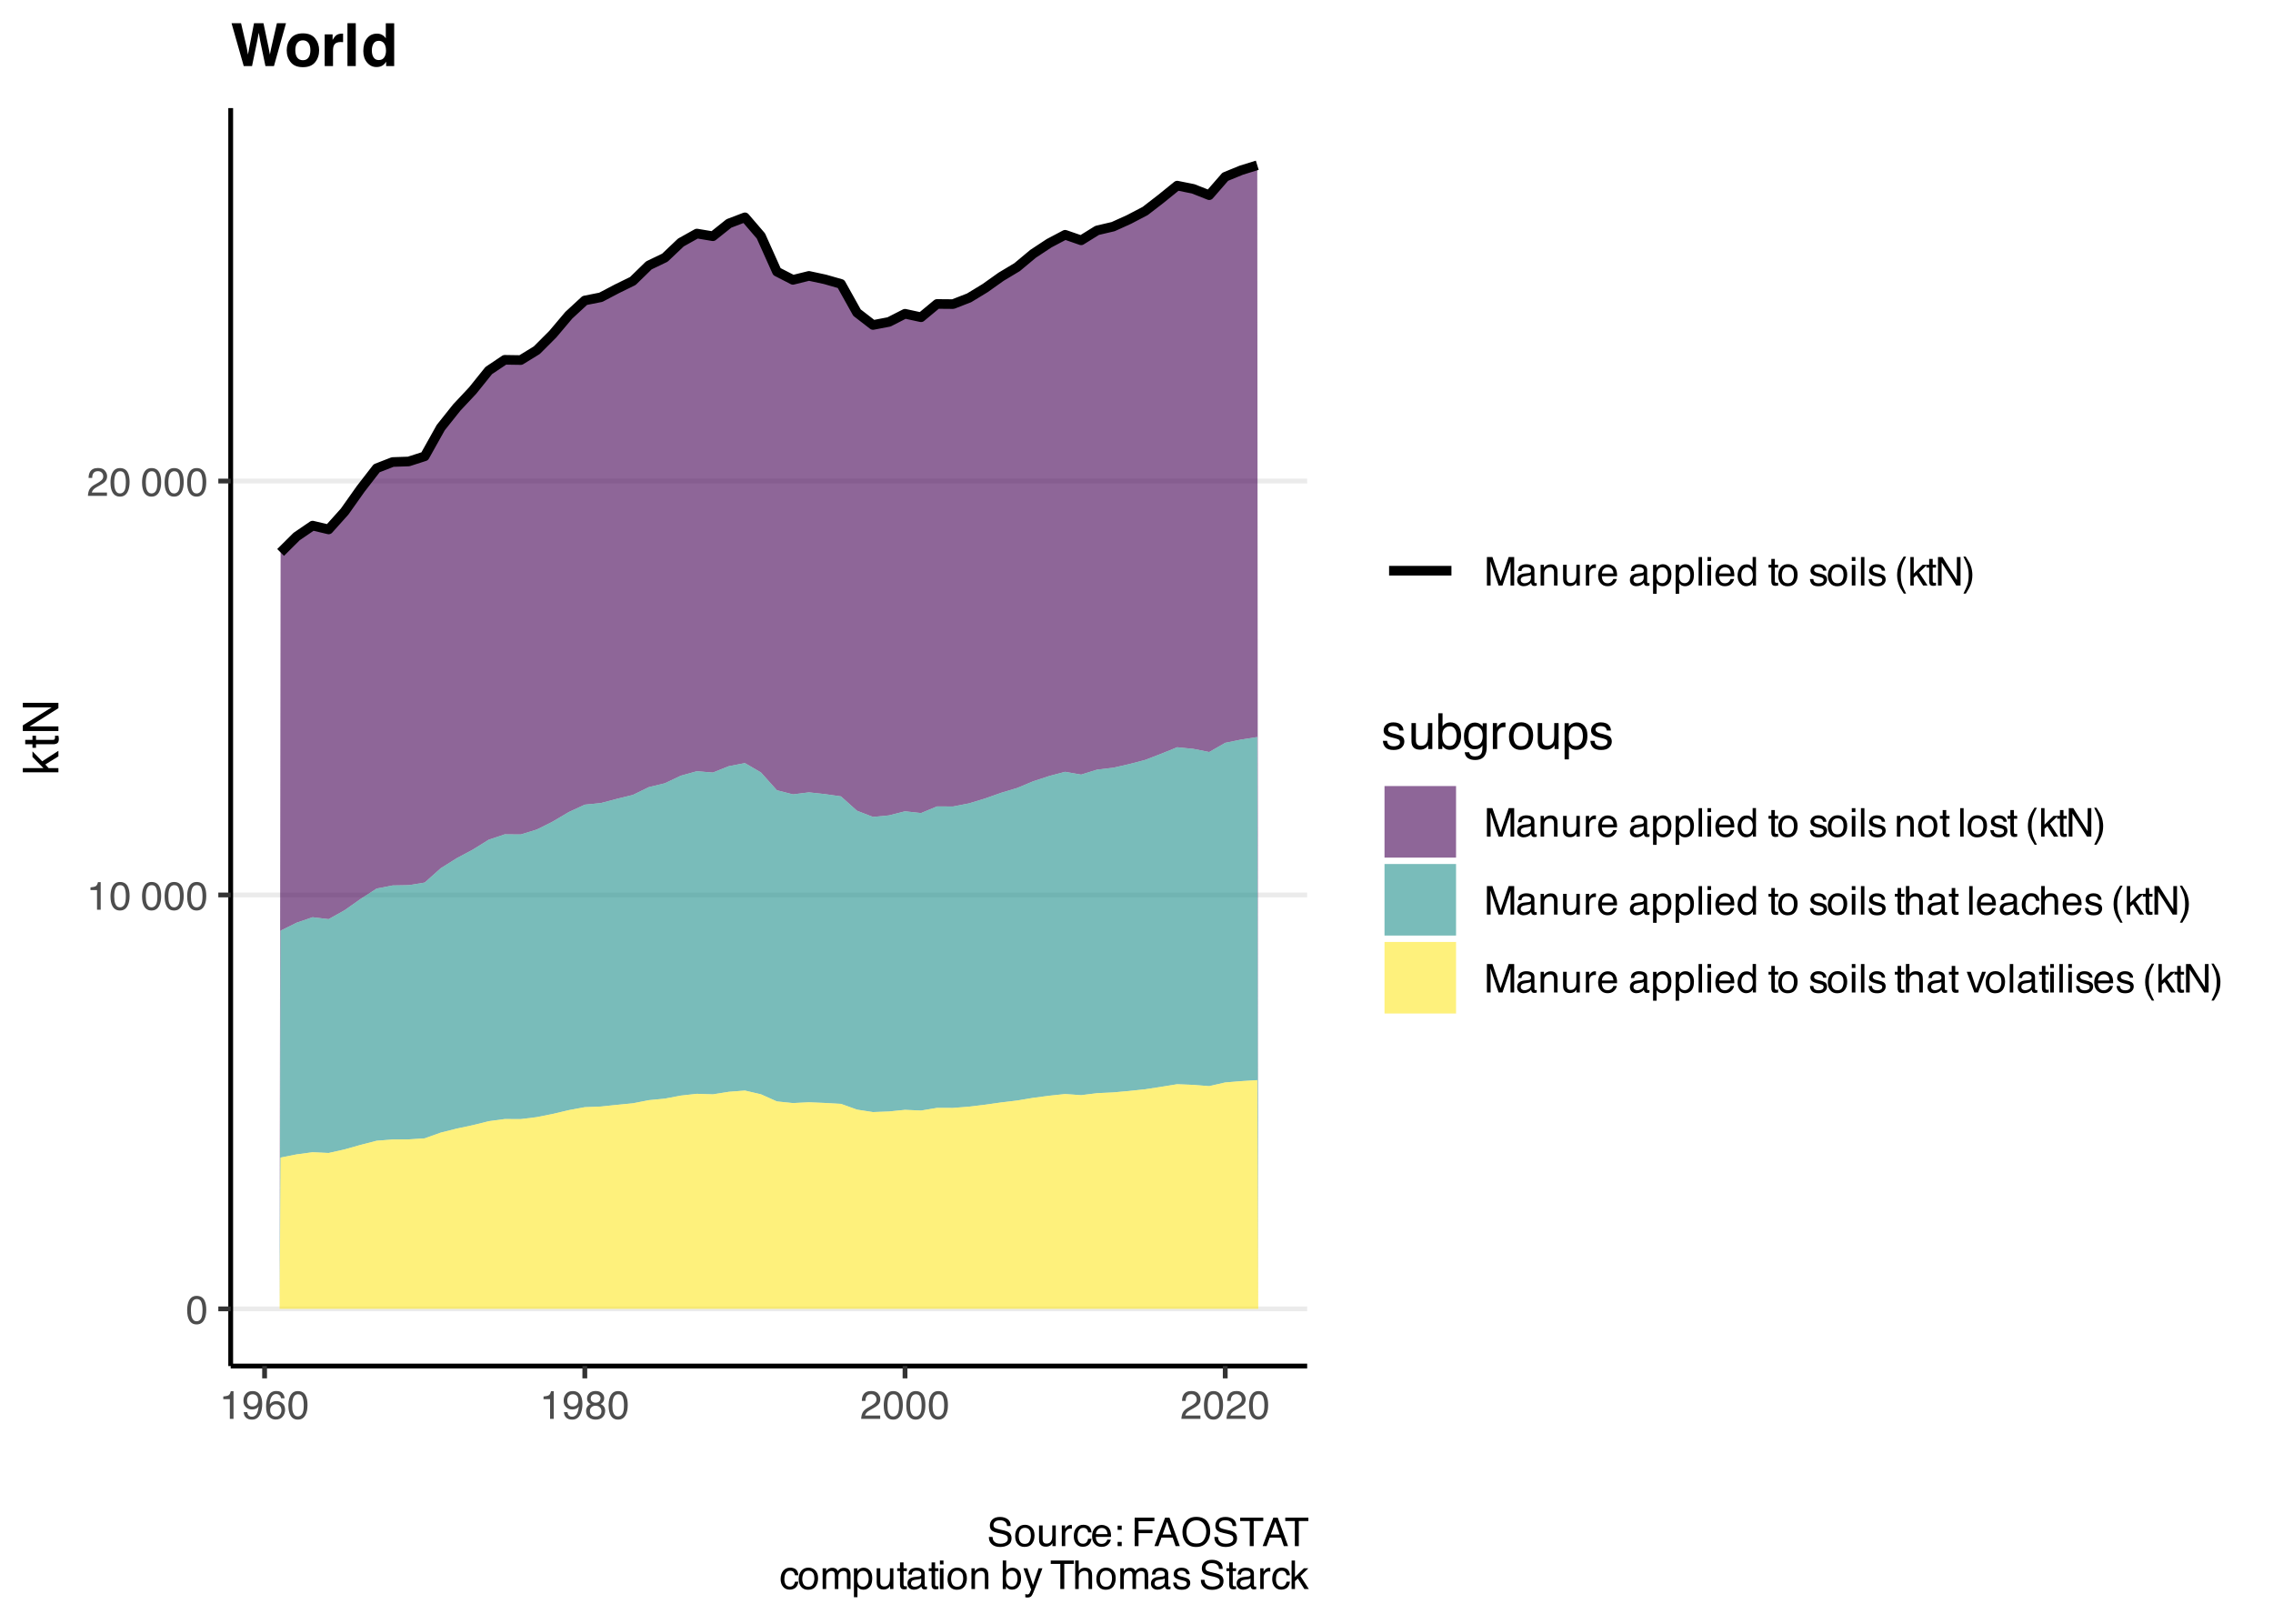 <?xml version="1.0" encoding="UTF-8"?>
<svg xmlns="http://www.w3.org/2000/svg" xmlns:xlink="http://www.w3.org/1999/xlink" width="504" height="360" viewBox="0 0 504 360">
<defs>
<g>
<g id="glyph-0-0">
<path d="M 0.281 0 L 0.281 -6.312 L 5.297 -6.312 L 5.297 0 Z M 4.5 -0.797 L 4.5 -5.516 L 1.078 -5.516 L 1.078 -0.797 Z M 4.5 -0.797 "/>
</g>
<g id="glyph-0-1">
<path d="M 2.375 -6.156 C 3.176 -6.156 3.754 -5.828 4.109 -5.172 C 4.379 -4.66 4.516 -3.961 4.516 -3.078 C 4.516 -2.242 4.391 -1.555 4.141 -1.016 C 3.785 -0.223 3.195 0.172 2.375 0.172 C 1.633 0.172 1.082 -0.148 0.719 -0.797 C 0.426 -1.328 0.281 -2.047 0.281 -2.953 C 0.281 -3.648 0.367 -4.25 0.547 -4.75 C 0.879 -5.688 1.488 -6.156 2.375 -6.156 Z M 2.375 -0.531 C 2.77 -0.531 3.086 -0.707 3.328 -1.062 C 3.566 -1.426 3.688 -2.086 3.688 -3.047 C 3.688 -3.754 3.598 -4.332 3.422 -4.781 C 3.254 -5.227 2.922 -5.453 2.422 -5.453 C 1.973 -5.453 1.641 -5.238 1.422 -4.812 C 1.211 -4.383 1.109 -3.754 1.109 -2.922 C 1.109 -2.297 1.176 -1.789 1.312 -1.406 C 1.52 -0.82 1.875 -0.531 2.375 -0.531 Z M 2.375 -0.531 "/>
</g>
<g id="glyph-0-2">
<path d="M 0.844 -4.359 L 0.844 -4.953 C 1.395 -5.004 1.781 -5.094 2 -5.219 C 2.227 -5.344 2.395 -5.645 2.5 -6.125 L 3.109 -6.125 L 3.109 0 L 2.297 0 L 2.297 -4.359 Z M 0.844 -4.359 "/>
</g>
<g id="glyph-0-3">
</g>
<g id="glyph-0-4">
<path d="M 0.281 0 C 0.301 -0.531 0.406 -0.988 0.594 -1.375 C 0.789 -1.77 1.164 -2.129 1.719 -2.453 L 2.547 -2.922 C 2.91 -3.141 3.164 -3.328 3.312 -3.484 C 3.551 -3.711 3.672 -3.984 3.672 -4.297 C 3.672 -4.648 3.562 -4.93 3.344 -5.141 C 3.133 -5.359 2.848 -5.469 2.484 -5.469 C 1.961 -5.469 1.598 -5.266 1.391 -4.859 C 1.285 -4.648 1.227 -4.352 1.219 -3.969 L 0.422 -3.969 C 0.43 -4.5 0.531 -4.938 0.719 -5.281 C 1.051 -5.875 1.645 -6.172 2.5 -6.172 C 3.195 -6.172 3.707 -5.977 4.031 -5.594 C 4.363 -5.219 4.531 -4.797 4.531 -4.328 C 4.531 -3.836 4.352 -3.414 4 -3.062 C 3.801 -2.863 3.441 -2.617 2.922 -2.328 L 2.344 -2 C 2.062 -1.844 1.836 -1.695 1.672 -1.562 C 1.391 -1.312 1.211 -1.035 1.141 -0.734 L 4.5 -0.734 L 4.5 0 Z M 0.281 0 "/>
</g>
<g id="glyph-0-5">
<path d="M 1.172 -1.484 C 1.191 -1.055 1.352 -0.758 1.656 -0.594 C 1.82 -0.508 2 -0.469 2.188 -0.469 C 2.562 -0.469 2.879 -0.617 3.141 -0.922 C 3.398 -1.234 3.582 -1.863 3.688 -2.812 C 3.52 -2.539 3.305 -2.348 3.047 -2.234 C 2.797 -2.129 2.523 -2.078 2.234 -2.078 C 1.641 -2.078 1.172 -2.258 0.828 -2.625 C 0.484 -2.988 0.312 -3.461 0.312 -4.047 C 0.312 -4.609 0.477 -5.098 0.812 -5.516 C 1.156 -5.941 1.66 -6.156 2.328 -6.156 C 3.223 -6.156 3.844 -5.754 4.188 -4.953 C 4.375 -4.504 4.469 -3.945 4.469 -3.281 C 4.469 -2.531 4.352 -1.863 4.125 -1.281 C 3.75 -0.312 3.113 0.172 2.219 0.172 C 1.625 0.172 1.172 0.016 0.859 -0.297 C 0.547 -0.609 0.391 -1.004 0.391 -1.484 Z M 2.344 -2.75 C 2.645 -2.75 2.922 -2.848 3.172 -3.047 C 3.43 -3.254 3.562 -3.609 3.562 -4.109 C 3.562 -4.566 3.445 -4.906 3.219 -5.125 C 2.988 -5.344 2.695 -5.453 2.344 -5.453 C 1.969 -5.453 1.664 -5.32 1.438 -5.062 C 1.219 -4.812 1.109 -4.477 1.109 -4.062 C 1.109 -3.656 1.207 -3.332 1.406 -3.094 C 1.602 -2.863 1.914 -2.75 2.344 -2.75 Z M 2.344 -2.75 "/>
</g>
<g id="glyph-0-6">
<path d="M 2.578 -6.172 C 3.266 -6.172 3.742 -5.992 4.016 -5.641 C 4.285 -5.285 4.422 -4.922 4.422 -4.547 L 3.656 -4.547 C 3.602 -4.785 3.531 -4.973 3.438 -5.109 C 3.25 -5.367 2.961 -5.5 2.578 -5.5 C 2.148 -5.5 1.805 -5.297 1.547 -4.891 C 1.297 -4.492 1.156 -3.926 1.125 -3.188 C 1.301 -3.445 1.523 -3.641 1.797 -3.766 C 2.047 -3.879 2.32 -3.938 2.625 -3.938 C 3.133 -3.938 3.582 -3.77 3.969 -3.438 C 4.352 -3.113 4.547 -2.625 4.547 -1.969 C 4.547 -1.414 4.363 -0.922 4 -0.484 C 3.633 -0.055 3.117 0.156 2.453 0.156 C 1.867 0.156 1.367 -0.062 0.953 -0.5 C 0.535 -0.938 0.328 -1.672 0.328 -2.703 C 0.328 -3.461 0.422 -4.109 0.609 -4.641 C 0.961 -5.66 1.617 -6.172 2.578 -6.172 Z M 2.516 -0.531 C 2.922 -0.531 3.223 -0.664 3.422 -0.938 C 3.629 -1.207 3.734 -1.531 3.734 -1.906 C 3.734 -2.219 3.641 -2.516 3.453 -2.797 C 3.273 -3.086 2.953 -3.234 2.484 -3.234 C 2.148 -3.234 1.859 -3.125 1.609 -2.906 C 1.359 -2.688 1.234 -2.352 1.234 -1.906 C 1.234 -1.52 1.344 -1.191 1.562 -0.922 C 1.789 -0.66 2.109 -0.531 2.516 -0.531 Z M 2.516 -0.531 "/>
</g>
<g id="glyph-0-7">
<path d="M 2.391 -3.578 C 2.734 -3.578 3 -3.672 3.188 -3.859 C 3.383 -4.047 3.484 -4.273 3.484 -4.547 C 3.484 -4.773 3.391 -4.984 3.203 -5.172 C 3.016 -5.359 2.734 -5.453 2.359 -5.453 C 1.992 -5.453 1.727 -5.359 1.562 -5.172 C 1.395 -4.984 1.312 -4.758 1.312 -4.5 C 1.312 -4.207 1.414 -3.977 1.625 -3.812 C 1.844 -3.656 2.098 -3.578 2.391 -3.578 Z M 2.438 -0.531 C 2.801 -0.531 3.098 -0.625 3.328 -0.812 C 3.566 -1.008 3.688 -1.301 3.688 -1.688 C 3.688 -2.082 3.562 -2.383 3.312 -2.594 C 3.07 -2.801 2.766 -2.906 2.391 -2.906 C 2.016 -2.906 1.707 -2.797 1.469 -2.578 C 1.238 -2.367 1.125 -2.078 1.125 -1.703 C 1.125 -1.391 1.227 -1.113 1.438 -0.875 C 1.656 -0.645 1.988 -0.531 2.438 -0.531 Z M 1.344 -3.281 C 1.125 -3.375 0.957 -3.477 0.844 -3.594 C 0.613 -3.82 0.5 -4.125 0.5 -4.5 C 0.5 -4.957 0.664 -5.348 1 -5.672 C 1.332 -6.004 1.801 -6.172 2.406 -6.172 C 3 -6.172 3.461 -6.016 3.797 -5.703 C 4.129 -5.391 4.297 -5.023 4.297 -4.609 C 4.297 -4.223 4.195 -3.914 4 -3.688 C 3.895 -3.551 3.727 -3.414 3.5 -3.281 C 3.758 -3.164 3.961 -3.031 4.109 -2.875 C 4.379 -2.594 4.516 -2.223 4.516 -1.766 C 4.516 -1.223 4.332 -0.766 3.969 -0.391 C 3.602 -0.016 3.086 0.172 2.422 0.172 C 1.828 0.172 1.32 0.008 0.906 -0.312 C 0.488 -0.633 0.281 -1.109 0.281 -1.734 C 0.281 -2.086 0.367 -2.395 0.547 -2.656 C 0.723 -2.926 0.988 -3.133 1.344 -3.281 Z M 1.344 -3.281 "/>
</g>
<g id="glyph-0-8">
<path d="M 0.656 -6.312 L 1.875 -6.312 L 3.688 -0.969 L 5.484 -6.312 L 6.703 -6.312 L 6.703 0 L 5.891 0 L 5.891 -3.719 C 5.891 -3.852 5.891 -4.066 5.891 -4.359 C 5.898 -4.66 5.906 -4.984 5.906 -5.328 L 4.109 0 L 3.25 0 L 1.438 -5.328 L 1.438 -5.125 C 1.438 -4.969 1.441 -4.734 1.453 -4.422 C 1.461 -4.109 1.469 -3.875 1.469 -3.719 L 1.469 0 L 0.656 0 Z M 0.656 -6.312 "/>
</g>
<g id="glyph-0-9">
<path d="M 1.156 -1.219 C 1.156 -1 1.238 -0.82 1.406 -0.688 C 1.57 -0.562 1.766 -0.5 1.984 -0.5 C 2.254 -0.5 2.52 -0.562 2.781 -0.688 C 3.207 -0.895 3.422 -1.238 3.422 -1.719 L 3.422 -2.344 C 3.328 -2.281 3.203 -2.227 3.047 -2.188 C 2.898 -2.145 2.754 -2.117 2.609 -2.109 L 2.141 -2.047 C 1.867 -2.004 1.66 -1.945 1.516 -1.875 C 1.273 -1.738 1.156 -1.52 1.156 -1.219 Z M 3.031 -2.781 C 3.207 -2.812 3.328 -2.891 3.391 -3.016 C 3.422 -3.078 3.438 -3.176 3.438 -3.312 C 3.438 -3.57 3.344 -3.758 3.156 -3.875 C 2.969 -4 2.703 -4.062 2.359 -4.062 C 1.953 -4.062 1.664 -3.953 1.5 -3.734 C 1.406 -3.609 1.344 -3.43 1.312 -3.203 L 0.594 -3.203 C 0.602 -3.766 0.785 -4.156 1.141 -4.375 C 1.492 -4.602 1.906 -4.719 2.375 -4.719 C 2.914 -4.719 3.352 -4.613 3.688 -4.406 C 4.02 -4.195 4.188 -3.875 4.188 -3.438 L 4.188 -0.797 C 4.188 -0.711 4.203 -0.645 4.234 -0.594 C 4.273 -0.551 4.348 -0.531 4.453 -0.531 C 4.484 -0.531 4.52 -0.531 4.562 -0.531 C 4.602 -0.531 4.648 -0.535 4.703 -0.547 L 4.703 0.016 C 4.578 0.055 4.484 0.078 4.422 0.078 C 4.359 0.086 4.273 0.094 4.172 0.094 C 3.898 0.094 3.707 0 3.594 -0.188 C 3.531 -0.281 3.484 -0.422 3.453 -0.609 C 3.297 -0.398 3.07 -0.219 2.781 -0.062 C 2.488 0.082 2.16 0.156 1.797 0.156 C 1.367 0.156 1.02 0.023 0.75 -0.234 C 0.488 -0.492 0.359 -0.816 0.359 -1.203 C 0.359 -1.629 0.488 -1.957 0.75 -2.188 C 1.02 -2.426 1.367 -2.578 1.797 -2.641 Z M 2.391 -4.719 Z M 2.391 -4.719 "/>
</g>
<g id="glyph-0-10">
<path d="M 0.562 -4.594 L 1.297 -4.594 L 1.297 -3.953 C 1.516 -4.211 1.742 -4.398 1.984 -4.516 C 2.234 -4.641 2.508 -4.703 2.812 -4.703 C 3.457 -4.703 3.895 -4.473 4.125 -4.016 C 4.25 -3.766 4.312 -3.41 4.312 -2.953 L 4.312 0 L 3.531 0 L 3.531 -2.906 C 3.531 -3.176 3.488 -3.398 3.406 -3.578 C 3.27 -3.859 3.02 -4 2.656 -4 C 2.477 -4 2.328 -3.984 2.203 -3.953 C 1.992 -3.891 1.812 -3.766 1.656 -3.578 C 1.52 -3.422 1.43 -3.258 1.391 -3.094 C 1.359 -2.938 1.344 -2.707 1.344 -2.406 L 1.344 0 L 0.562 0 Z M 2.391 -4.719 Z M 2.391 -4.719 "/>
</g>
<g id="glyph-0-11">
<path d="M 1.344 -4.594 L 1.344 -1.547 C 1.344 -1.305 1.379 -1.113 1.453 -0.969 C 1.586 -0.695 1.844 -0.562 2.219 -0.562 C 2.758 -0.562 3.125 -0.801 3.312 -1.281 C 3.426 -1.539 3.484 -1.895 3.484 -2.344 L 3.484 -4.594 L 4.25 -4.594 L 4.25 0 L 3.516 0 L 3.531 -0.672 C 3.426 -0.504 3.301 -0.359 3.156 -0.234 C 2.863 0.004 2.504 0.125 2.078 0.125 C 1.422 0.125 0.977 -0.094 0.75 -0.531 C 0.613 -0.77 0.547 -1.082 0.547 -1.469 L 0.547 -4.594 Z M 2.406 -4.719 Z M 2.406 -4.719 "/>
</g>
<g id="glyph-0-12">
<path d="M 0.594 -4.594 L 1.328 -4.594 L 1.328 -3.812 C 1.379 -3.957 1.523 -4.141 1.766 -4.359 C 2.004 -4.586 2.273 -4.703 2.578 -4.703 C 2.586 -4.703 2.609 -4.695 2.641 -4.688 C 2.68 -4.688 2.742 -4.688 2.828 -4.688 L 2.828 -3.859 C 2.773 -3.867 2.727 -3.875 2.688 -3.875 C 2.656 -3.883 2.617 -3.891 2.578 -3.891 C 2.18 -3.891 1.879 -3.766 1.672 -3.516 C 1.461 -3.266 1.359 -2.973 1.359 -2.641 L 1.359 0 L 0.594 0 Z M 0.594 -4.594 "/>
</g>
<g id="glyph-0-13">
<path d="M 2.484 -4.703 C 2.805 -4.703 3.117 -4.625 3.422 -4.469 C 3.734 -4.32 3.969 -4.125 4.125 -3.875 C 4.281 -3.645 4.383 -3.375 4.438 -3.062 C 4.488 -2.852 4.516 -2.516 4.516 -2.047 L 1.141 -2.047 C 1.148 -1.586 1.258 -1.211 1.469 -0.922 C 1.676 -0.641 1.992 -0.5 2.422 -0.5 C 2.828 -0.5 3.148 -0.633 3.391 -0.906 C 3.523 -1.062 3.625 -1.238 3.688 -1.438 L 4.453 -1.438 C 4.43 -1.27 4.363 -1.082 4.25 -0.875 C 4.133 -0.664 4.004 -0.5 3.859 -0.375 C 3.629 -0.145 3.344 0.008 3 0.094 C 2.812 0.133 2.598 0.156 2.359 0.156 C 1.785 0.156 1.301 -0.051 0.906 -0.469 C 0.508 -0.883 0.312 -1.469 0.312 -2.219 C 0.312 -2.945 0.508 -3.539 0.906 -4 C 1.312 -4.469 1.836 -4.703 2.484 -4.703 Z M 3.719 -2.672 C 3.688 -3.004 3.613 -3.27 3.5 -3.469 C 3.281 -3.844 2.926 -4.031 2.438 -4.031 C 2.082 -4.031 1.785 -3.898 1.547 -3.641 C 1.305 -3.391 1.176 -3.066 1.156 -2.672 Z M 2.406 -4.719 Z M 2.406 -4.719 "/>
</g>
<g id="glyph-0-14">
<path d="M 2.516 -0.516 C 2.867 -0.516 3.164 -0.664 3.406 -0.969 C 3.645 -1.27 3.766 -1.723 3.766 -2.328 C 3.766 -2.691 3.711 -3.004 3.609 -3.266 C 3.41 -3.773 3.047 -4.031 2.516 -4.031 C 1.973 -4.031 1.602 -3.766 1.406 -3.234 C 1.301 -2.941 1.25 -2.578 1.25 -2.141 C 1.25 -1.785 1.301 -1.484 1.406 -1.234 C 1.602 -0.754 1.973 -0.516 2.516 -0.516 Z M 0.5 -4.578 L 1.266 -4.578 L 1.266 -3.969 C 1.41 -4.176 1.578 -4.336 1.766 -4.453 C 2.023 -4.629 2.332 -4.719 2.688 -4.719 C 3.207 -4.719 3.648 -4.516 4.016 -4.109 C 4.379 -3.711 4.562 -3.145 4.562 -2.406 C 4.562 -1.395 4.297 -0.676 3.766 -0.25 C 3.43 0.02 3.047 0.156 2.609 0.156 C 2.266 0.156 1.973 0.078 1.734 -0.078 C 1.598 -0.16 1.445 -0.305 1.281 -0.516 L 1.281 1.828 L 0.5 1.828 Z M 0.5 -4.578 "/>
</g>
<g id="glyph-0-15">
<path d="M 0.594 -6.312 L 1.359 -6.312 L 1.359 0 L 0.594 0 Z M 0.594 -6.312 "/>
</g>
<g id="glyph-0-16">
<path d="M 0.562 -4.578 L 1.359 -4.578 L 1.359 0 L 0.562 0 Z M 0.562 -6.312 L 1.359 -6.312 L 1.359 -5.438 L 0.562 -5.438 Z M 0.562 -6.312 "/>
</g>
<g id="glyph-0-17">
<path d="M 1.062 -2.25 C 1.062 -1.75 1.164 -1.332 1.375 -1 C 1.582 -0.676 1.914 -0.516 2.375 -0.516 C 2.727 -0.516 3.02 -0.664 3.25 -0.969 C 3.488 -1.281 3.609 -1.723 3.609 -2.297 C 3.609 -2.879 3.488 -3.305 3.25 -3.578 C 3.008 -3.859 2.711 -4 2.359 -4 C 1.973 -4 1.66 -3.848 1.422 -3.547 C 1.18 -3.254 1.062 -2.82 1.062 -2.25 Z M 2.219 -4.688 C 2.57 -4.688 2.867 -4.609 3.109 -4.453 C 3.242 -4.367 3.398 -4.219 3.578 -4 L 3.578 -6.328 L 4.312 -6.328 L 4.312 0 L 3.625 0 L 3.625 -0.641 C 3.438 -0.359 3.219 -0.156 2.969 -0.031 C 2.727 0.094 2.453 0.156 2.141 0.156 C 1.617 0.156 1.172 -0.055 0.797 -0.484 C 0.422 -0.91 0.234 -1.484 0.234 -2.203 C 0.234 -2.867 0.406 -3.445 0.75 -3.938 C 1.094 -4.438 1.582 -4.688 2.219 -4.688 Z M 2.219 -4.688 "/>
</g>
<g id="glyph-0-18">
<path d="M 0.719 -5.891 L 1.5 -5.891 L 1.5 -4.594 L 2.234 -4.594 L 2.234 -3.969 L 1.5 -3.969 L 1.5 -0.969 C 1.5 -0.801 1.555 -0.691 1.672 -0.641 C 1.723 -0.609 1.82 -0.594 1.969 -0.594 C 2 -0.594 2.035 -0.594 2.078 -0.594 C 2.129 -0.594 2.18 -0.598 2.234 -0.609 L 2.234 0 C 2.148 0.02 2.055 0.035 1.953 0.047 C 1.859 0.066 1.758 0.078 1.656 0.078 C 1.289 0.078 1.039 -0.016 0.906 -0.203 C 0.781 -0.391 0.719 -0.629 0.719 -0.922 L 0.719 -3.969 L 0.094 -3.969 L 0.094 -4.594 L 0.719 -4.594 Z M 0.719 -5.891 "/>
</g>
<g id="glyph-0-19">
<path d="M 2.391 -0.5 C 2.898 -0.5 3.25 -0.691 3.438 -1.078 C 3.633 -1.461 3.734 -1.895 3.734 -2.375 C 3.734 -2.801 3.664 -3.148 3.531 -3.422 C 3.312 -3.848 2.938 -4.062 2.406 -4.062 C 1.926 -4.062 1.578 -3.879 1.359 -3.516 C 1.148 -3.16 1.047 -2.727 1.047 -2.219 C 1.047 -1.727 1.148 -1.316 1.359 -0.984 C 1.578 -0.66 1.922 -0.5 2.391 -0.5 Z M 2.422 -4.734 C 3.016 -4.734 3.516 -4.535 3.922 -4.141 C 4.336 -3.742 4.547 -3.16 4.547 -2.391 C 4.547 -1.648 4.363 -1.035 4 -0.547 C 3.633 -0.066 3.07 0.172 2.312 0.172 C 1.688 0.172 1.188 -0.039 0.812 -0.469 C 0.438 -0.895 0.25 -1.473 0.25 -2.203 C 0.25 -2.973 0.445 -3.586 0.844 -4.047 C 1.238 -4.504 1.766 -4.734 2.422 -4.734 Z M 2.391 -4.719 Z M 2.391 -4.719 "/>
</g>
<g id="glyph-0-20">
<path d="M 1.031 -1.438 C 1.051 -1.188 1.113 -0.988 1.219 -0.844 C 1.414 -0.602 1.754 -0.484 2.234 -0.484 C 2.516 -0.484 2.766 -0.539 2.984 -0.656 C 3.203 -0.781 3.312 -0.973 3.312 -1.234 C 3.312 -1.43 3.223 -1.582 3.047 -1.688 C 2.941 -1.75 2.723 -1.82 2.391 -1.906 L 1.781 -2.062 C 1.383 -2.164 1.094 -2.273 0.906 -2.391 C 0.57 -2.598 0.406 -2.891 0.406 -3.266 C 0.406 -3.691 0.562 -4.039 0.875 -4.312 C 1.195 -4.582 1.617 -4.719 2.141 -4.719 C 2.836 -4.719 3.336 -4.516 3.641 -4.109 C 3.836 -3.848 3.93 -3.57 3.922 -3.281 L 3.203 -3.281 C 3.18 -3.457 3.117 -3.613 3.016 -3.75 C 2.836 -3.957 2.531 -4.062 2.094 -4.062 C 1.801 -4.062 1.578 -4.004 1.422 -3.891 C 1.273 -3.773 1.203 -3.629 1.203 -3.453 C 1.203 -3.254 1.301 -3.094 1.5 -2.969 C 1.613 -2.895 1.781 -2.832 2 -2.781 L 2.516 -2.656 C 3.066 -2.52 3.438 -2.391 3.625 -2.266 C 3.926 -2.066 4.078 -1.754 4.078 -1.328 C 4.078 -0.922 3.922 -0.566 3.609 -0.266 C 3.305 0.023 2.832 0.172 2.188 0.172 C 1.508 0.172 1.023 0.02 0.734 -0.281 C 0.453 -0.594 0.301 -0.977 0.281 -1.438 Z M 2.172 -4.719 Z M 2.172 -4.719 "/>
</g>
<g id="glyph-0-21">
<path d="M 2.609 -6.406 C 2.148 -5.539 1.859 -4.898 1.734 -4.484 C 1.523 -3.859 1.422 -3.133 1.422 -2.312 C 1.422 -1.477 1.535 -0.719 1.766 -0.031 C 1.91 0.383 2.191 0.992 2.609 1.797 L 2.094 1.797 C 1.676 1.141 1.414 0.723 1.312 0.547 C 1.219 0.367 1.113 0.125 1 -0.188 C 0.832 -0.613 0.719 -1.066 0.656 -1.547 C 0.625 -1.797 0.609 -2.035 0.609 -2.266 C 0.609 -3.109 0.742 -3.859 1.016 -4.516 C 1.18 -4.941 1.531 -5.57 2.062 -6.406 Z M 2.609 -6.406 "/>
</g>
<g id="glyph-0-22">
<path d="M 0.547 -6.312 L 1.297 -6.312 L 1.297 -2.641 L 3.281 -4.594 L 4.266 -4.594 L 2.5 -2.875 L 4.359 0 L 3.375 0 L 1.938 -2.312 L 1.297 -1.734 L 1.297 0 L 0.547 0 Z M 0.547 -6.312 "/>
</g>
<g id="glyph-0-23">
<path d="M 0.672 -6.312 L 1.672 -6.312 L 4.859 -1.203 L 4.859 -6.312 L 5.672 -6.312 L 5.672 0 L 4.719 0 L 1.484 -5.109 L 1.484 0 L 0.672 0 Z M 3.125 -6.312 Z M 3.125 -6.312 "/>
</g>
<g id="glyph-0-24">
<path d="M 0.312 1.797 C 0.758 0.91 1.051 0.266 1.188 -0.141 C 1.383 -0.754 1.484 -1.477 1.484 -2.312 C 1.484 -3.133 1.367 -3.891 1.141 -4.578 C 0.992 -5.004 0.711 -5.613 0.297 -6.406 L 0.812 -6.406 C 1.25 -5.707 1.516 -5.273 1.609 -5.109 C 1.703 -4.941 1.805 -4.711 1.922 -4.422 C 2.055 -4.066 2.148 -3.711 2.203 -3.359 C 2.266 -3.016 2.297 -2.68 2.297 -2.359 C 2.297 -1.516 2.16 -0.758 1.891 -0.094 C 1.723 0.332 1.375 0.961 0.844 1.797 Z M 0.312 1.797 "/>
</g>
<g id="glyph-0-25">
<path d="M 0.562 -6.328 L 1.344 -6.328 L 1.344 -3.984 C 1.52 -4.211 1.68 -4.375 1.828 -4.469 C 2.078 -4.633 2.391 -4.719 2.766 -4.719 C 3.43 -4.719 3.883 -4.484 4.125 -4.016 C 4.25 -3.754 4.312 -3.398 4.312 -2.953 L 4.312 0 L 3.516 0 L 3.516 -2.906 C 3.516 -3.238 3.473 -3.484 3.391 -3.641 C 3.254 -3.891 2.992 -4.016 2.609 -4.016 C 2.285 -4.016 1.992 -3.906 1.734 -3.688 C 1.473 -3.469 1.344 -3.051 1.344 -2.438 L 1.344 0 L 0.562 0 Z M 0.562 -6.328 "/>
</g>
<g id="glyph-0-26">
<path d="M 2.344 -4.734 C 2.863 -4.734 3.285 -4.609 3.609 -4.359 C 3.93 -4.109 4.125 -3.672 4.188 -3.047 L 3.438 -3.047 C 3.395 -3.336 3.289 -3.578 3.125 -3.766 C 2.957 -3.953 2.695 -4.047 2.344 -4.047 C 1.852 -4.047 1.5 -3.801 1.281 -3.312 C 1.145 -3.008 1.078 -2.629 1.078 -2.172 C 1.078 -1.703 1.172 -1.312 1.359 -1 C 1.555 -0.688 1.867 -0.531 2.297 -0.531 C 2.609 -0.531 2.859 -0.625 3.047 -0.812 C 3.234 -1.008 3.363 -1.281 3.438 -1.625 L 4.188 -1.625 C 4.102 -1.02 3.891 -0.57 3.547 -0.281 C 3.203 0 2.766 0.141 2.234 0.141 C 1.629 0.141 1.145 -0.078 0.781 -0.516 C 0.426 -0.961 0.25 -1.516 0.25 -2.172 C 0.25 -2.984 0.445 -3.613 0.844 -4.062 C 1.238 -4.508 1.738 -4.734 2.344 -4.734 Z M 2.219 -4.719 Z M 2.219 -4.719 "/>
</g>
<g id="glyph-0-27">
<path d="M 0.938 -4.594 L 2.172 -0.859 L 3.453 -4.594 L 4.297 -4.594 L 2.562 0 L 1.75 0 L 0.047 -4.594 Z M 0.938 -4.594 "/>
</g>
<g id="glyph-0-28">
<path d="M 1.234 -2.031 C 1.254 -1.676 1.336 -1.383 1.484 -1.156 C 1.766 -0.738 2.266 -0.531 2.984 -0.531 C 3.305 -0.531 3.598 -0.578 3.859 -0.672 C 4.367 -0.848 4.625 -1.164 4.625 -1.625 C 4.625 -1.969 4.516 -2.211 4.297 -2.359 C 4.078 -2.504 3.738 -2.629 3.281 -2.734 L 2.422 -2.922 C 1.859 -3.055 1.461 -3.195 1.234 -3.344 C 0.836 -3.602 0.641 -4 0.641 -4.531 C 0.641 -5.094 0.832 -5.555 1.219 -5.922 C 1.613 -6.285 2.172 -6.469 2.891 -6.469 C 3.555 -6.469 4.117 -6.305 4.578 -5.984 C 5.035 -5.672 5.266 -5.16 5.266 -4.453 L 4.469 -4.453 C 4.426 -4.797 4.332 -5.055 4.188 -5.234 C 3.926 -5.566 3.484 -5.734 2.859 -5.734 C 2.359 -5.734 2 -5.625 1.781 -5.406 C 1.562 -5.195 1.453 -4.953 1.453 -4.672 C 1.453 -4.359 1.578 -4.133 1.828 -4 C 2.004 -3.906 2.391 -3.789 2.984 -3.656 L 3.859 -3.453 C 4.285 -3.348 4.617 -3.211 4.859 -3.047 C 5.254 -2.754 5.453 -2.328 5.453 -1.766 C 5.453 -1.066 5.195 -0.566 4.688 -0.266 C 4.188 0.035 3.598 0.188 2.922 0.188 C 2.141 0.188 1.523 -0.016 1.078 -0.422 C 0.629 -0.816 0.41 -1.352 0.422 -2.031 Z M 2.953 -6.484 Z M 2.953 -6.484 "/>
</g>
<g id="glyph-0-29">
<path d="M 0.969 -4.547 L 1.875 -4.547 L 1.875 -3.609 L 0.969 -3.609 Z M 0.969 -0.938 L 1.875 -0.938 L 1.875 0 L 0.969 0 Z M 0.969 -0.938 "/>
</g>
<g id="glyph-0-30">
<path d="M 0.75 -6.312 L 5.125 -6.312 L 5.125 -5.531 L 1.609 -5.531 L 1.609 -3.625 L 4.703 -3.625 L 4.703 -2.875 L 1.609 -2.875 L 1.609 0 L 0.75 0 Z M 0.75 -6.312 "/>
</g>
<g id="glyph-0-31">
<path d="M 3.906 -2.578 L 2.953 -5.375 L 1.938 -2.578 Z M 2.5 -6.312 L 3.469 -6.312 L 5.766 0 L 4.828 0 L 4.188 -1.891 L 1.688 -1.891 L 1 0 L 0.125 0 Z M 2.5 -6.312 "/>
</g>
<g id="glyph-0-32">
<path d="M 3.391 -6.484 C 4.504 -6.484 5.332 -6.125 5.875 -5.406 C 6.289 -4.844 6.5 -4.129 6.5 -3.266 C 6.5 -2.316 6.258 -1.535 5.781 -0.922 C 5.219 -0.18 4.414 0.188 3.375 0.188 C 2.406 0.188 1.645 -0.133 1.094 -0.781 C 0.594 -1.395 0.344 -2.176 0.344 -3.125 C 0.344 -3.977 0.555 -4.707 0.984 -5.312 C 1.523 -6.094 2.328 -6.484 3.391 -6.484 Z M 3.484 -0.578 C 4.234 -0.578 4.773 -0.848 5.109 -1.391 C 5.453 -1.93 5.625 -2.551 5.625 -3.25 C 5.625 -3.988 5.426 -4.582 5.031 -5.031 C 4.645 -5.488 4.113 -5.719 3.438 -5.719 C 2.789 -5.719 2.258 -5.492 1.844 -5.047 C 1.438 -4.598 1.234 -3.938 1.234 -3.062 C 1.234 -2.363 1.41 -1.773 1.766 -1.297 C 2.117 -0.816 2.691 -0.578 3.484 -0.578 Z M 3.422 -6.484 Z M 3.422 -6.484 "/>
</g>
<g id="glyph-0-33">
<path d="M 5.266 -6.312 L 5.266 -5.562 L 3.141 -5.562 L 3.141 0 L 2.266 0 L 2.266 -5.562 L 0.141 -5.562 L 0.141 -6.312 Z M 5.266 -6.312 "/>
</g>
<g id="glyph-0-34">
<path d="M 0.562 -4.594 L 1.328 -4.594 L 1.328 -3.953 C 1.516 -4.172 1.68 -4.332 1.828 -4.438 C 2.086 -4.613 2.379 -4.703 2.703 -4.703 C 3.066 -4.703 3.359 -4.613 3.578 -4.438 C 3.703 -4.332 3.816 -4.18 3.922 -3.984 C 4.098 -4.223 4.301 -4.398 4.531 -4.516 C 4.758 -4.641 5.02 -4.703 5.312 -4.703 C 5.926 -4.703 6.348 -4.477 6.578 -4.031 C 6.691 -3.789 6.75 -3.469 6.75 -3.062 L 6.75 0 L 5.953 0 L 5.953 -3.203 C 5.953 -3.504 5.875 -3.711 5.719 -3.828 C 5.57 -3.941 5.383 -4 5.156 -4 C 4.852 -4 4.594 -3.895 4.375 -3.688 C 4.156 -3.488 4.047 -3.148 4.047 -2.672 L 4.047 0 L 3.266 0 L 3.266 -3 C 3.266 -3.312 3.227 -3.539 3.156 -3.688 C 3.039 -3.895 2.82 -4 2.5 -4 C 2.207 -4 1.941 -3.883 1.703 -3.656 C 1.461 -3.438 1.344 -3.031 1.344 -2.438 L 1.344 0 L 0.562 0 Z M 0.562 -4.594 "/>
</g>
<g id="glyph-0-35">
<path d="M 0.5 -6.328 L 1.266 -6.328 L 1.266 -4.047 C 1.43 -4.266 1.629 -4.43 1.859 -4.547 C 2.098 -4.66 2.352 -4.719 2.625 -4.719 C 3.195 -4.719 3.66 -4.52 4.016 -4.125 C 4.379 -3.738 4.562 -3.16 4.562 -2.391 C 4.562 -1.66 4.383 -1.055 4.031 -0.578 C 3.676 -0.098 3.188 0.141 2.562 0.141 C 2.219 0.141 1.922 0.055 1.672 -0.109 C 1.535 -0.203 1.383 -0.363 1.219 -0.594 L 1.219 0 L 0.5 0 Z M 2.516 -0.531 C 2.93 -0.531 3.242 -0.695 3.453 -1.031 C 3.66 -1.363 3.766 -1.801 3.766 -2.344 C 3.766 -2.832 3.66 -3.234 3.453 -3.547 C 3.242 -3.867 2.938 -4.031 2.531 -4.031 C 2.188 -4.031 1.879 -3.898 1.609 -3.641 C 1.348 -3.379 1.219 -2.945 1.219 -2.344 C 1.219 -1.914 1.27 -1.566 1.375 -1.297 C 1.582 -0.785 1.961 -0.531 2.516 -0.531 Z M 2.516 -0.531 "/>
</g>
<g id="glyph-0-36">
<path d="M 3.438 -4.594 L 4.297 -4.594 C 4.18 -4.301 3.938 -3.629 3.562 -2.578 C 3.289 -1.785 3.055 -1.145 2.859 -0.656 C 2.41 0.52 2.094 1.238 1.906 1.5 C 1.727 1.758 1.414 1.891 0.969 1.891 C 0.863 1.891 0.781 1.883 0.719 1.875 C 0.664 1.863 0.594 1.848 0.5 1.828 L 0.5 1.125 C 0.633 1.156 0.734 1.176 0.797 1.188 C 0.859 1.195 0.91 1.203 0.953 1.203 C 1.098 1.203 1.203 1.176 1.266 1.125 C 1.336 1.082 1.395 1.023 1.438 0.953 C 1.457 0.93 1.508 0.812 1.594 0.594 C 1.688 0.383 1.754 0.234 1.797 0.141 L 0.094 -4.594 L 0.969 -4.594 L 2.203 -0.859 Z M 2.188 -4.719 Z M 2.188 -4.719 "/>
</g>
<g id="glyph-1-0">
<path d="M 0 -0.359 L -7.891 -0.359 L -7.891 -6.625 L 0 -6.625 Z M -0.984 -5.625 L -6.906 -5.625 L -6.906 -1.344 L -0.984 -1.344 Z M -0.984 -5.625 "/>
</g>
<g id="glyph-1-1">
<path d="M -7.891 -0.688 L -7.891 -1.609 L -3.312 -1.609 L -5.75 -4.094 L -5.75 -5.328 L -3.594 -3.125 L 0 -5.453 L 0 -4.219 L -2.906 -2.422 L -2.156 -1.609 L 0 -1.609 L 0 -0.688 Z M -7.891 -0.688 "/>
</g>
<g id="glyph-1-2">
<path d="M -7.359 -0.906 L -7.359 -1.875 L -5.75 -1.875 L -5.75 -2.797 L -4.969 -2.797 L -4.969 -1.875 L -1.203 -1.875 C -1.004 -1.875 -0.875 -1.941 -0.812 -2.078 C -0.77 -2.16 -0.75 -2.285 -0.75 -2.453 C -0.75 -2.504 -0.75 -2.555 -0.75 -2.609 C -0.75 -2.66 -0.754 -2.723 -0.766 -2.797 L 0 -2.797 C 0.031 -2.68 0.051 -2.562 0.062 -2.438 C 0.082 -2.32 0.094 -2.195 0.094 -2.062 C 0.094 -1.613 -0.02 -1.305 -0.25 -1.141 C -0.488 -0.984 -0.789 -0.906 -1.156 -0.906 L -4.969 -0.906 L -4.969 -0.125 L -5.75 -0.125 L -5.75 -0.906 Z M -7.359 -0.906 "/>
</g>
<g id="glyph-1-3">
<path d="M -7.891 -0.844 L -7.891 -2.094 L -1.5 -6.078 L -7.891 -6.078 L -7.891 -7.094 L 0 -7.094 L 0 -5.906 L -6.391 -1.859 L 0 -1.859 L 0 -0.844 Z M -7.891 -3.906 Z M -7.891 -3.906 "/>
</g>
<g id="glyph-2-0">
<path d="M 0.359 0 L 0.359 -7.891 L 6.625 -7.891 L 6.625 0 Z M 5.625 -0.984 L 5.625 -6.906 L 1.344 -6.906 L 1.344 -0.984 Z M 5.625 -0.984 "/>
</g>
<g id="glyph-2-1">
<path d="M 1.281 -1.812 C 1.312 -1.488 1.395 -1.238 1.531 -1.062 C 1.77 -0.75 2.191 -0.594 2.797 -0.594 C 3.148 -0.594 3.461 -0.672 3.734 -0.828 C 4.004 -0.984 4.141 -1.223 4.141 -1.547 C 4.141 -1.797 4.031 -1.984 3.812 -2.109 C 3.676 -2.191 3.398 -2.285 2.984 -2.391 L 2.219 -2.578 C 1.727 -2.703 1.367 -2.836 1.141 -2.984 C 0.723 -3.254 0.516 -3.617 0.516 -4.078 C 0.516 -4.617 0.707 -5.055 1.094 -5.391 C 1.488 -5.734 2.02 -5.906 2.688 -5.906 C 3.551 -5.906 4.176 -5.648 4.562 -5.141 C 4.801 -4.816 4.914 -4.469 4.906 -4.094 L 4 -4.094 C 3.977 -4.312 3.898 -4.508 3.766 -4.688 C 3.547 -4.945 3.16 -5.078 2.609 -5.078 C 2.242 -5.078 1.969 -5.004 1.781 -4.859 C 1.594 -4.723 1.5 -4.539 1.5 -4.312 C 1.5 -4.062 1.625 -3.863 1.875 -3.719 C 2.008 -3.625 2.219 -3.539 2.5 -3.469 L 3.141 -3.312 C 3.836 -3.145 4.301 -2.984 4.531 -2.828 C 4.914 -2.578 5.109 -2.191 5.109 -1.672 C 5.109 -1.148 4.91 -0.703 4.516 -0.328 C 4.129 0.035 3.539 0.219 2.75 0.219 C 1.895 0.219 1.285 0.023 0.922 -0.359 C 0.566 -0.754 0.379 -1.238 0.359 -1.812 Z M 2.719 -5.891 Z M 2.719 -5.891 "/>
</g>
<g id="glyph-2-2">
<path d="M 1.672 -5.75 L 1.672 -1.938 C 1.672 -1.645 1.719 -1.406 1.812 -1.219 C 1.988 -0.875 2.312 -0.703 2.781 -0.703 C 3.445 -0.703 3.906 -1 4.156 -1.594 C 4.281 -1.914 4.344 -2.359 4.344 -2.922 L 4.344 -5.75 L 5.312 -5.75 L 5.312 0 L 4.406 0 L 4.422 -0.844 C 4.297 -0.625 4.141 -0.441 3.953 -0.297 C 3.578 0.004 3.129 0.156 2.609 0.156 C 1.785 0.156 1.223 -0.117 0.922 -0.672 C 0.766 -0.961 0.688 -1.352 0.688 -1.844 L 0.688 -5.75 Z M 3 -5.891 Z M 3 -5.891 "/>
</g>
<g id="glyph-2-3">
<path d="M 0.641 -7.922 L 1.578 -7.922 L 1.578 -5.047 C 1.785 -5.328 2.035 -5.539 2.328 -5.688 C 2.617 -5.832 2.938 -5.906 3.281 -5.906 C 4 -5.906 4.582 -5.656 5.031 -5.156 C 5.477 -4.664 5.703 -3.941 5.703 -2.984 C 5.703 -2.078 5.477 -1.32 5.031 -0.719 C 4.594 -0.113 3.984 0.188 3.203 0.188 C 2.766 0.188 2.395 0.078 2.094 -0.141 C 1.914 -0.266 1.727 -0.461 1.531 -0.734 L 1.531 0 L 0.641 0 Z M 3.141 -0.672 C 3.672 -0.672 4.062 -0.879 4.312 -1.297 C 4.57 -1.711 4.703 -2.258 4.703 -2.938 C 4.703 -3.539 4.57 -4.039 4.312 -4.438 C 4.062 -4.832 3.68 -5.031 3.172 -5.031 C 2.734 -5.031 2.348 -4.867 2.016 -4.547 C 1.68 -4.223 1.516 -3.688 1.516 -2.938 C 1.516 -2.395 1.582 -1.957 1.719 -1.625 C 1.977 -0.988 2.453 -0.672 3.141 -0.672 Z M 3.141 -0.672 "/>
</g>
<g id="glyph-2-4">
<path d="M 2.734 -5.859 C 3.191 -5.859 3.586 -5.742 3.922 -5.516 C 4.098 -5.391 4.285 -5.207 4.484 -4.969 L 4.484 -5.703 L 5.375 -5.703 L 5.375 -0.469 C 5.375 0.258 5.266 0.836 5.047 1.266 C 4.648 2.047 3.895 2.438 2.781 2.438 C 2.156 2.438 1.629 2.297 1.203 2.016 C 0.785 1.734 0.551 1.301 0.5 0.719 L 1.484 0.719 C 1.535 0.969 1.629 1.164 1.766 1.312 C 1.984 1.531 2.328 1.641 2.797 1.641 C 3.535 1.641 4.02 1.375 4.25 0.844 C 4.383 0.539 4.445 -0.004 4.438 -0.797 C 4.25 -0.504 4.016 -0.285 3.734 -0.141 C 3.461 -0.004 3.109 0.062 2.672 0.062 C 2.047 0.062 1.5 -0.156 1.031 -0.594 C 0.562 -1.031 0.328 -1.758 0.328 -2.781 C 0.328 -3.75 0.562 -4.504 1.031 -5.047 C 1.5 -5.586 2.066 -5.859 2.734 -5.859 Z M 4.484 -2.906 C 4.484 -3.613 4.332 -4.141 4.031 -4.484 C 3.738 -4.828 3.367 -5 2.922 -5 C 2.234 -5 1.766 -4.68 1.516 -4.047 C 1.391 -3.703 1.328 -3.254 1.328 -2.703 C 1.328 -2.055 1.457 -1.562 1.719 -1.219 C 1.977 -0.883 2.332 -0.719 2.781 -0.719 C 3.469 -0.719 3.957 -1.031 4.25 -1.656 C 4.406 -2.008 4.484 -2.426 4.484 -2.906 Z M 2.859 -5.891 Z M 2.859 -5.891 "/>
</g>
<g id="glyph-2-5">
<path d="M 0.734 -5.75 L 1.656 -5.75 L 1.656 -4.766 C 1.727 -4.953 1.91 -5.18 2.203 -5.453 C 2.492 -5.734 2.832 -5.875 3.219 -5.875 C 3.238 -5.875 3.27 -5.875 3.312 -5.875 C 3.352 -5.875 3.426 -5.867 3.531 -5.859 L 3.531 -4.828 C 3.477 -4.836 3.426 -4.844 3.375 -4.844 C 3.32 -4.852 3.27 -4.859 3.219 -4.859 C 2.727 -4.859 2.352 -4.703 2.094 -4.391 C 1.832 -4.078 1.703 -3.719 1.703 -3.312 L 1.703 0 L 0.734 0 Z M 0.734 -5.75 "/>
</g>
<g id="glyph-2-6">
<path d="M 2.984 -0.625 C 3.629 -0.625 4.07 -0.863 4.312 -1.344 C 4.551 -1.832 4.672 -2.375 4.672 -2.969 C 4.672 -3.508 4.582 -3.945 4.406 -4.281 C 4.133 -4.812 3.664 -5.078 3 -5.078 C 2.406 -5.078 1.973 -4.848 1.703 -4.391 C 1.441 -3.941 1.312 -3.398 1.312 -2.766 C 1.312 -2.148 1.441 -1.641 1.703 -1.234 C 1.973 -0.828 2.398 -0.625 2.984 -0.625 Z M 3.031 -5.922 C 3.77 -5.922 4.395 -5.672 4.906 -5.172 C 5.414 -4.68 5.672 -3.957 5.672 -3 C 5.672 -2.07 5.445 -1.305 5 -0.703 C 4.551 -0.098 3.852 0.203 2.906 0.203 C 2.113 0.203 1.484 -0.062 1.016 -0.594 C 0.547 -1.125 0.312 -1.844 0.312 -2.75 C 0.312 -3.719 0.555 -4.488 1.047 -5.062 C 1.535 -5.633 2.195 -5.922 3.031 -5.922 Z M 3 -5.891 Z M 3 -5.891 "/>
</g>
<g id="glyph-2-7">
<path d="M 3.141 -0.656 C 3.586 -0.656 3.957 -0.844 4.25 -1.219 C 4.551 -1.594 4.703 -2.156 4.703 -2.906 C 4.703 -3.363 4.641 -3.758 4.516 -4.094 C 4.266 -4.727 3.805 -5.047 3.141 -5.047 C 2.461 -5.047 2.004 -4.711 1.766 -4.047 C 1.629 -3.68 1.562 -3.223 1.562 -2.672 C 1.562 -2.234 1.629 -1.859 1.766 -1.547 C 2.016 -0.953 2.473 -0.656 3.141 -0.656 Z M 0.641 -5.719 L 1.578 -5.719 L 1.578 -4.969 C 1.766 -5.227 1.973 -5.426 2.203 -5.562 C 2.535 -5.781 2.922 -5.891 3.359 -5.891 C 4.004 -5.891 4.555 -5.641 5.016 -5.141 C 5.473 -4.641 5.703 -3.926 5.703 -3 C 5.703 -1.75 5.375 -0.852 4.719 -0.312 C 4.301 0.02 3.816 0.188 3.266 0.188 C 2.828 0.188 2.461 0.094 2.172 -0.094 C 2.004 -0.195 1.812 -0.379 1.594 -0.641 L 1.594 2.297 L 0.641 2.297 Z M 0.641 -5.719 "/>
</g>
<g id="glyph-3-0">
<path d="M 1 -9.5 L 8.641 -9.5 L 8.641 0 L 1 0 Z M 7.453 -1.188 L 7.453 -8.312 L 2.172 -8.312 L 2.172 -1.188 Z M 7.453 -1.188 "/>
</g>
<g id="glyph-3-1">
<path d="M 10.25 -9.5 L 12.266 -9.5 L 9.594 0 L 7.703 0 L 6.547 -5.562 L 6.219 -7.391 L 5.875 -5.562 L 4.734 0 L 2.891 0 L 0.188 -9.5 L 2.297 -9.5 L 3.562 -4.062 L 3.828 -2.547 L 4.109 -4.031 L 5.172 -9.5 L 7.266 -9.5 L 8.406 -4.062 L 8.688 -2.547 L 8.984 -4 Z M 10.25 -9.5 "/>
</g>
<g id="glyph-3-2">
<path d="M 6.719 -6.141 C 7.312 -5.391 7.609 -4.508 7.609 -3.5 C 7.609 -2.469 7.312 -1.582 6.719 -0.844 C 6.125 -0.113 5.223 0.25 4.016 0.25 C 2.805 0.25 1.906 -0.113 1.312 -0.844 C 0.719 -1.582 0.422 -2.469 0.422 -3.5 C 0.422 -4.508 0.719 -5.383 1.312 -6.125 C 1.906 -6.875 2.805 -7.25 4.016 -7.25 C 5.223 -7.25 6.125 -6.879 6.719 -6.141 Z M 4.016 -5.703 C 3.473 -5.703 3.055 -5.508 2.766 -5.125 C 2.473 -4.75 2.328 -4.207 2.328 -3.5 C 2.328 -2.789 2.473 -2.242 2.766 -1.859 C 3.055 -1.484 3.473 -1.297 4.016 -1.297 C 4.547 -1.297 4.953 -1.484 5.234 -1.859 C 5.523 -2.242 5.672 -2.789 5.672 -3.5 C 5.672 -4.207 5.523 -4.75 5.234 -5.125 C 4.953 -5.508 4.547 -5.703 4.016 -5.703 Z M 4.016 -5.703 "/>
</g>
<g id="glyph-3-3">
<path d="M 4.391 -5.328 C 3.648 -5.328 3.156 -5.086 2.906 -4.609 C 2.758 -4.336 2.688 -3.922 2.688 -3.359 L 2.688 0 L 0.844 0 L 0.844 -7.031 L 2.594 -7.031 L 2.594 -5.797 C 2.875 -6.266 3.117 -6.586 3.328 -6.766 C 3.672 -7.047 4.117 -7.188 4.672 -7.188 C 4.703 -7.188 4.727 -7.188 4.75 -7.188 C 4.781 -7.188 4.836 -7.188 4.922 -7.188 L 4.922 -5.297 C 4.805 -5.305 4.703 -5.312 4.609 -5.312 C 4.516 -5.32 4.441 -5.328 4.391 -5.328 Z M 4.391 -5.328 "/>
</g>
<g id="glyph-3-4">
<path d="M 0.891 -9.5 L 2.734 -9.5 L 2.734 0 L 0.891 0 Z M 0.891 -9.5 "/>
</g>
<g id="glyph-3-5">
<path d="M 7.25 -9.484 L 7.25 0 L 5.469 0 L 5.469 -0.969 C 5.207 -0.551 4.906 -0.25 4.562 -0.062 C 4.227 0.125 3.812 0.219 3.312 0.219 C 2.5 0.219 1.812 -0.109 1.25 -0.766 C 0.688 -1.43 0.406 -2.285 0.406 -3.328 C 0.406 -4.523 0.68 -5.469 1.234 -6.156 C 1.785 -6.844 2.523 -7.188 3.453 -7.188 C 3.879 -7.188 4.254 -7.094 4.578 -6.906 C 4.91 -6.727 5.18 -6.473 5.391 -6.141 L 5.391 -9.484 Z M 2.297 -3.469 C 2.297 -2.82 2.426 -2.305 2.688 -1.922 C 2.938 -1.523 3.32 -1.328 3.844 -1.328 C 4.363 -1.328 4.758 -1.52 5.031 -1.906 C 5.301 -2.289 5.438 -2.789 5.438 -3.406 C 5.438 -4.27 5.223 -4.883 4.797 -5.25 C 4.523 -5.477 4.211 -5.594 3.859 -5.594 C 3.328 -5.594 2.93 -5.391 2.672 -4.984 C 2.422 -4.578 2.297 -4.07 2.297 -3.469 Z M 2.297 -3.469 "/>
</g>
</g>
<clipPath id="clip-0">
<path clip-rule="nonzero" d="M 51.152 23.957 L 289.844 23.957 L 289.844 302.863 L 51.152 302.863 Z M 51.152 23.957 "/>
</clipPath>
<clipPath id="clip-1">
<path clip-rule="nonzero" d="M 51.152 289 L 289.844 289 L 289.844 291 L 51.152 291 Z M 51.152 289 "/>
</clipPath>
<clipPath id="clip-2">
<path clip-rule="nonzero" d="M 51.152 197 L 289.844 197 L 289.844 199 L 51.152 199 Z M 51.152 197 "/>
</clipPath>
<clipPath id="clip-3">
<path clip-rule="nonzero" d="M 51.152 106 L 289.844 106 L 289.844 108 L 51.152 108 Z M 51.152 106 "/>
</clipPath>
</defs>
<rect x="-50.4" y="-36" width="604.8" height="432" fill="rgb(100%, 100%, 100%)" fill-opacity="1"/>
<rect x="-50.4" y="-36" width="604.8" height="432" fill="rgb(100%, 100%, 100%)" fill-opacity="1"/>
<path fill="none" stroke-width="1.067" stroke-linecap="round" stroke-linejoin="round" stroke="rgb(100%, 100%, 100%)" stroke-opacity="1" stroke-miterlimit="10" d="M 0 360 L 504 360 L 504 0 L 0 0 Z M 0 360 "/>
<g clip-path="url(#clip-0)">
<path fill-rule="nonzero" fill="rgb(100%, 100%, 100%)" fill-opacity="1" d="M 51.152 302.867 L 289.844 302.867 L 289.844 23.961 L 51.152 23.961 Z M 51.152 302.867 "/>
</g>
<g clip-path="url(#clip-1)">
<path fill="none" stroke-width="1.067" stroke-linecap="butt" stroke-linejoin="round" stroke="rgb(92.157%, 92.157%, 92.157%)" stroke-opacity="1" stroke-miterlimit="10" d="M 51.152 290.188 L 289.844 290.188 "/>
</g>
<g clip-path="url(#clip-2)">
<path fill="none" stroke-width="1.067" stroke-linecap="butt" stroke-linejoin="round" stroke="rgb(92.157%, 92.157%, 92.157%)" stroke-opacity="1" stroke-miterlimit="10" d="M 51.152 198.422 L 289.844 198.422 "/>
</g>
<g clip-path="url(#clip-3)">
<path fill="none" stroke-width="1.067" stroke-linecap="butt" stroke-linejoin="round" stroke="rgb(92.157%, 92.157%, 92.157%)" stroke-opacity="1" stroke-miterlimit="10" d="M 51.152 106.656 L 289.844 106.656 "/>
</g>
<path fill-rule="nonzero" fill="rgb(26.667%, 0.392%, 32.941%)" fill-opacity="0.6" d="M 62.219 122.484 L 62.434 122.27 L 65.551 119.172 L 65.766 118.957 L 65.984 118.809 L 69.102 116.684 L 69.316 116.535 L 69.535 116.586 L 72.652 117.328 L 72.867 117.379 L 73.082 117.137 L 76.199 113.66 L 76.418 113.418 L 76.633 113.113 L 79.75 108.711 L 79.969 108.402 L 80.184 108.125 L 83.301 104.098 L 83.52 103.816 L 83.734 103.734 L 86.852 102.516 L 87.066 102.434 L 87.285 102.426 L 90.402 102.32 L 90.617 102.312 L 90.836 102.242 L 93.953 101.234 L 94.168 101.168 L 94.387 100.777 L 97.504 95.203 L 97.719 94.816 L 97.934 94.543 L 101.051 90.633 L 101.27 90.359 L 101.484 90.129 L 104.602 86.801 L 104.82 86.57 L 105.035 86.301 L 108.152 82.426 L 108.367 82.156 L 108.586 82.008 L 111.703 79.918 L 111.918 79.773 L 112.137 79.777 L 115.254 79.824 L 115.469 79.828 L 115.688 79.695 L 118.805 77.777 L 119.02 77.645 L 119.234 77.43 L 122.352 74.309 L 122.57 74.094 L 122.785 73.836 L 125.902 70.148 L 126.121 69.891 L 126.336 69.691 L 129.453 66.812 L 129.672 66.613 L 129.887 66.57 L 133.004 65.953 L 133.219 65.91 L 133.438 65.797 L 136.555 64.156 L 136.77 64.043 L 136.988 63.938 L 140.105 62.406 L 140.32 62.301 L 140.539 62.09 L 143.652 59.051 L 143.871 58.84 L 144.086 58.734 L 147.203 57.234 L 147.422 57.133 L 147.637 56.926 L 150.754 53.973 L 150.973 53.766 L 151.188 53.645 L 154.305 51.902 L 154.52 51.781 L 154.738 51.82 L 157.855 52.34 L 158.07 52.375 L 158.289 52.203 L 161.406 49.715 L 161.621 49.539 L 161.84 49.457 L 164.957 48.27 L 165.172 48.184 L 165.387 48.438 L 168.504 52.066 L 168.723 52.316 L 168.938 52.801 L 172.055 59.746 L 172.273 60.227 L 172.488 60.34 L 175.605 61.938 L 175.82 62.047 L 176.039 61.992 L 179.156 61.219 L 179.371 61.168 L 182.707 61.883 L 182.922 61.93 L 186.258 62.883 L 186.473 62.945 L 186.688 63.336 L 189.805 68.918 L 190.023 69.309 L 190.238 69.477 L 193.355 71.883 L 193.574 72.051 L 193.789 72.012 L 196.906 71.41 L 197.125 71.371 L 197.34 71.258 L 200.457 69.672 L 200.672 69.562 L 200.891 69.609 L 204.008 70.289 L 204.223 70.336 L 204.441 70.156 L 207.559 67.57 L 207.773 67.391 L 207.992 67.391 L 211.105 67.422 L 211.324 67.422 L 211.539 67.34 L 214.656 66.125 L 214.875 66.039 L 215.09 65.906 L 218.207 64.012 L 218.426 63.879 L 218.641 63.727 L 221.758 61.516 L 221.973 61.359 L 222.191 61.23 L 225.309 59.355 L 225.523 59.227 L 225.742 59.047 L 228.859 56.445 L 229.074 56.266 L 229.293 56.125 L 232.41 54.066 L 232.625 53.926 L 232.84 53.809 L 235.957 52.164 L 236.176 52.051 L 236.391 52.125 L 239.508 53.207 L 239.727 53.281 L 239.941 53.148 L 243.059 51.211 L 243.277 51.078 L 243.492 51.027 L 246.609 50.297 L 246.824 50.246 L 247.043 50.148 L 250.16 48.734 L 250.375 48.637 L 250.594 48.523 L 253.711 46.891 L 253.926 46.777 L 254.141 46.609 L 257.258 44.203 L 257.477 44.035 L 257.691 43.859 L 260.809 41.332 L 261.027 41.156 L 261.242 41.199 L 264.359 41.828 L 264.578 41.871 L 264.793 41.957 L 267.91 43.188 L 268.125 43.273 L 268.344 43.027 L 271.461 39.445 L 271.676 39.195 L 271.895 39.105 L 275.012 37.824 L 275.227 37.738 L 275.445 37.668 L 278.559 36.703 L 278.777 36.637 L 278.992 290.188 L 278.777 163.414 L 278.559 163.445 L 275.445 163.93 L 275.227 163.961 L 275.012 164.008 L 271.895 164.648 L 271.676 164.691 L 271.461 164.816 L 268.344 166.605 L 268.125 166.73 L 267.91 166.688 L 264.793 166.07 L 264.578 166.027 L 264.359 166.008 L 261.242 165.695 L 261.027 165.672 L 260.809 165.762 L 257.691 167.023 L 257.477 167.113 L 257.258 167.195 L 254.141 168.398 L 253.926 168.484 L 253.711 168.539 L 250.594 169.355 L 250.375 169.414 L 250.16 169.461 L 247.043 170.168 L 246.824 170.219 L 246.609 170.242 L 243.492 170.605 L 243.277 170.633 L 243.059 170.699 L 239.941 171.668 L 239.727 171.734 L 239.508 171.699 L 236.391 171.156 L 236.176 171.117 L 235.957 171.176 L 232.84 172 L 232.625 172.055 L 232.41 172.129 L 229.293 173.156 L 229.074 173.227 L 228.859 173.316 L 225.742 174.617 L 225.523 174.707 L 225.309 174.773 L 222.191 175.711 L 221.973 175.773 L 221.758 175.852 L 218.641 176.957 L 218.426 177.035 L 218.207 177.098 L 215.09 178.047 L 214.875 178.113 L 214.656 178.156 L 211.539 178.766 L 211.324 178.805 L 211.105 178.805 L 207.992 178.789 L 207.773 178.789 L 207.559 178.879 L 204.441 180.172 L 204.223 180.262 L 204.008 180.238 L 200.891 179.898 L 200.672 179.875 L 200.457 179.93 L 197.34 180.723 L 197.125 180.777 L 196.906 180.801 L 193.789 181.098 L 193.574 181.121 L 193.355 181.035 L 190.238 179.832 L 190.023 179.746 L 189.805 179.555 L 186.688 176.762 L 186.473 176.566 L 186.258 176.535 L 182.922 176.059 L 182.707 176.035 L 179.59 175.699 L 179.371 175.676 L 179.156 175.703 L 176.039 176.09 L 175.82 176.117 L 175.605 176.062 L 172.488 175.262 L 172.273 175.207 L 172.055 174.969 L 168.938 171.496 L 168.723 171.254 L 168.504 171.125 L 165.387 169.312 L 165.172 169.188 L 164.957 169.227 L 161.84 169.824 L 161.621 169.863 L 161.406 169.949 L 158.289 171.195 L 158.07 171.281 L 157.855 171.266 L 154.738 171.004 L 154.52 170.984 L 154.305 171.047 L 151.188 171.918 L 150.973 171.977 L 150.754 172.078 L 147.637 173.559 L 147.422 173.66 L 147.203 173.711 L 144.086 174.461 L 143.871 174.516 L 143.652 174.621 L 140.539 176.141 L 140.32 176.246 L 140.105 176.297 L 136.988 177.062 L 136.77 177.117 L 136.555 177.172 L 133.438 177.992 L 133.219 178.051 L 133.004 178.07 L 129.887 178.379 L 129.672 178.402 L 129.453 178.5 L 126.336 179.941 L 126.121 180.039 L 125.902 180.168 L 122.785 182.012 L 122.57 182.141 L 119.234 183.809 L 119.02 183.918 L 118.805 183.984 L 115.688 184.941 L 115.469 185.008 L 115.254 185.008 L 112.137 184.98 L 111.918 184.98 L 111.703 185.055 L 108.586 186.098 L 108.367 186.172 L 108.152 186.305 L 105.035 188.246 L 104.82 188.379 L 104.602 188.496 L 101.484 190.16 L 101.27 190.273 L 101.051 190.41 L 97.934 192.367 L 97.719 192.504 L 97.504 192.695 L 94.387 195.484 L 94.168 195.676 L 93.953 195.711 L 90.836 196.215 L 90.617 196.25 L 90.402 196.254 L 87.285 196.309 L 87.066 196.312 L 86.852 196.352 L 83.734 196.961 L 83.52 197.004 L 83.301 197.145 L 80.184 199.156 L 79.969 199.297 L 79.75 199.449 L 76.633 201.648 L 76.418 201.805 L 76.199 201.922 L 73.082 203.664 L 72.867 203.785 L 72.652 203.758 L 69.535 203.387 L 69.316 203.359 L 69.102 203.434 L 65.984 204.5 L 65.766 204.574 L 65.551 204.68 L 62.434 206.23 L 62.219 206.336 L 62 290.188 Z M 62.219 122.484 "/>
<path fill-rule="nonzero" fill="rgb(12.941%, 56.471%, 54.902%)" fill-opacity="0.6" d="M 62.219 206.336 L 62.434 206.23 L 65.551 204.68 L 65.766 204.574 L 65.984 204.5 L 69.102 203.434 L 69.316 203.359 L 69.535 203.387 L 72.652 203.758 L 72.867 203.785 L 73.082 203.664 L 76.199 201.922 L 76.418 201.805 L 76.633 201.648 L 79.75 199.449 L 79.969 199.297 L 80.184 199.156 L 83.301 197.145 L 83.52 197.004 L 83.734 196.961 L 86.852 196.352 L 87.066 196.312 L 87.285 196.309 L 90.402 196.254 L 90.617 196.25 L 90.836 196.215 L 93.953 195.711 L 94.168 195.676 L 94.387 195.484 L 97.504 192.695 L 97.719 192.504 L 97.934 192.367 L 101.051 190.41 L 101.27 190.273 L 101.484 190.16 L 104.602 188.496 L 104.82 188.379 L 105.035 188.246 L 108.152 186.305 L 108.367 186.172 L 108.586 186.098 L 111.703 185.055 L 111.918 184.98 L 112.137 184.98 L 115.254 185.008 L 115.469 185.008 L 115.688 184.941 L 118.805 183.984 L 119.02 183.918 L 119.234 183.809 L 122.57 182.141 L 122.785 182.012 L 125.902 180.168 L 126.121 180.039 L 126.336 179.941 L 129.453 178.5 L 129.672 178.402 L 129.887 178.379 L 133.004 178.07 L 133.219 178.051 L 133.438 177.992 L 136.555 177.172 L 136.77 177.117 L 136.988 177.062 L 140.105 176.297 L 140.32 176.246 L 140.539 176.141 L 143.652 174.621 L 143.871 174.516 L 144.086 174.461 L 147.203 173.711 L 147.422 173.66 L 147.637 173.559 L 150.754 172.078 L 150.973 171.977 L 151.188 171.918 L 154.305 171.047 L 154.52 170.984 L 154.738 171.004 L 157.855 171.266 L 158.07 171.281 L 158.289 171.195 L 161.406 169.949 L 161.621 169.863 L 161.84 169.824 L 164.957 169.227 L 165.172 169.188 L 165.387 169.312 L 168.504 171.125 L 168.723 171.254 L 168.938 171.496 L 172.055 174.969 L 172.273 175.207 L 172.488 175.262 L 175.605 176.062 L 175.82 176.117 L 176.039 176.09 L 179.156 175.703 L 179.371 175.676 L 179.59 175.699 L 182.707 176.035 L 182.922 176.059 L 186.258 176.535 L 186.473 176.566 L 186.688 176.762 L 189.805 179.555 L 190.023 179.746 L 190.238 179.832 L 193.355 181.035 L 193.574 181.121 L 193.789 181.098 L 196.906 180.801 L 197.125 180.777 L 197.34 180.723 L 200.457 179.93 L 200.672 179.875 L 200.891 179.898 L 204.008 180.238 L 204.223 180.262 L 204.441 180.172 L 207.559 178.879 L 207.773 178.789 L 207.992 178.789 L 211.105 178.805 L 211.324 178.805 L 211.539 178.766 L 214.656 178.156 L 214.875 178.113 L 215.09 178.047 L 218.207 177.098 L 218.426 177.035 L 218.641 176.957 L 221.758 175.852 L 221.973 175.773 L 222.191 175.711 L 225.309 174.773 L 225.523 174.707 L 225.742 174.617 L 228.859 173.316 L 229.074 173.227 L 229.293 173.156 L 232.41 172.129 L 232.625 172.055 L 232.84 172 L 235.957 171.176 L 236.176 171.117 L 236.391 171.156 L 239.508 171.699 L 239.727 171.734 L 239.941 171.668 L 243.059 170.699 L 243.277 170.633 L 243.492 170.605 L 246.609 170.242 L 246.824 170.219 L 247.043 170.168 L 250.16 169.461 L 250.375 169.414 L 250.594 169.355 L 253.711 168.539 L 253.926 168.484 L 254.141 168.398 L 257.258 167.195 L 257.477 167.113 L 257.691 167.023 L 260.809 165.762 L 261.027 165.672 L 261.242 165.695 L 264.359 166.008 L 264.578 166.027 L 264.793 166.07 L 267.91 166.688 L 268.125 166.73 L 268.344 166.605 L 271.461 164.816 L 271.676 164.691 L 271.895 164.648 L 275.012 164.008 L 275.227 163.961 L 275.445 163.93 L 278.559 163.445 L 278.777 163.414 L 278.992 290.188 L 278.777 239.477 L 278.559 239.492 L 275.445 239.684 L 275.227 239.699 L 275.012 239.715 L 271.895 239.973 L 271.676 239.988 L 271.461 240.039 L 268.344 240.754 L 268.125 240.805 L 267.91 240.789 L 264.793 240.543 L 264.578 240.523 L 264.359 240.516 L 261.242 240.391 L 261.027 240.383 L 260.809 240.418 L 257.691 240.922 L 257.477 240.957 L 257.258 240.992 L 254.141 241.473 L 253.926 241.508 L 253.711 241.527 L 250.594 241.855 L 250.375 241.879 L 250.16 241.898 L 247.043 242.18 L 246.824 242.199 L 246.609 242.211 L 243.492 242.355 L 243.277 242.367 L 243.059 242.395 L 239.941 242.781 L 239.727 242.809 L 239.508 242.793 L 236.391 242.574 L 236.176 242.559 L 235.957 242.582 L 232.84 242.914 L 232.625 242.934 L 232.41 242.965 L 229.293 243.375 L 229.074 243.402 L 228.859 243.441 L 225.742 243.961 L 225.523 243.996 L 225.309 244.023 L 222.191 244.398 L 221.973 244.422 L 221.758 244.453 L 218.641 244.895 L 218.426 244.926 L 218.207 244.953 L 215.09 245.332 L 214.875 245.359 L 214.656 245.375 L 211.539 245.617 L 211.324 245.637 L 211.105 245.637 L 207.992 245.629 L 207.773 245.629 L 207.559 245.664 L 204.441 246.184 L 204.223 246.219 L 204.008 246.207 L 200.891 246.074 L 200.672 246.062 L 200.457 246.086 L 197.34 246.402 L 197.125 246.426 L 196.906 246.434 L 193.789 246.551 L 193.574 246.562 L 193.355 246.527 L 190.238 246.047 L 190.023 246.012 L 189.805 245.934 L 186.688 244.816 L 186.473 244.738 L 186.258 244.727 L 183.141 244.547 L 182.922 244.535 L 182.707 244.527 L 179.59 244.395 L 179.371 244.383 L 179.156 244.395 L 176.039 244.551 L 175.82 244.559 L 175.605 244.539 L 172.488 244.219 L 172.273 244.195 L 172.055 244.102 L 168.938 242.711 L 168.723 242.613 L 168.504 242.562 L 165.387 241.84 L 165.172 241.789 L 164.957 241.805 L 161.84 242.043 L 161.621 242.059 L 161.406 242.094 L 158.289 242.59 L 158.07 242.625 L 157.855 242.617 L 154.738 242.516 L 154.52 242.508 L 154.305 242.531 L 151.188 242.879 L 150.973 242.902 L 150.754 242.945 L 147.637 243.535 L 147.422 243.578 L 147.203 243.598 L 144.086 243.898 L 143.871 243.918 L 143.652 243.961 L 140.539 244.57 L 140.32 244.609 L 140.105 244.633 L 136.988 244.938 L 136.77 244.961 L 136.555 244.98 L 133.438 245.309 L 133.219 245.332 L 133.004 245.34 L 129.887 245.465 L 129.672 245.473 L 129.453 245.512 L 126.336 246.09 L 126.121 246.129 L 125.902 246.18 L 122.785 246.918 L 122.57 246.969 L 122.352 247.012 L 119.234 247.637 L 119.02 247.68 L 118.805 247.707 L 115.688 248.09 L 115.469 248.117 L 115.254 248.117 L 112.137 248.105 L 111.918 248.105 L 111.703 248.133 L 108.586 248.551 L 108.367 248.582 L 108.152 248.637 L 105.035 249.41 L 104.82 249.465 L 104.602 249.512 L 101.484 250.176 L 101.27 250.223 L 101.051 250.277 L 97.934 251.059 L 97.719 251.113 L 97.504 251.191 L 94.168 252.383 L 93.953 252.398 L 90.836 252.598 L 90.617 252.613 L 90.402 252.613 L 87.285 252.637 L 87.066 252.637 L 86.852 252.652 L 83.734 252.898 L 83.52 252.914 L 83.301 252.969 L 80.184 253.777 L 79.969 253.832 L 79.75 253.891 L 76.633 254.773 L 76.418 254.836 L 76.199 254.883 L 73.082 255.578 L 72.867 255.625 L 72.652 255.617 L 69.535 255.469 L 69.316 255.457 L 69.102 255.488 L 65.984 255.914 L 65.766 255.941 L 65.551 255.984 L 62.434 256.605 L 62.219 256.648 L 62 290.188 Z M 62.219 206.336 "/>
<path fill-rule="nonzero" fill="rgb(99.216%, 90.588%, 14.51%)" fill-opacity="0.6" d="M 62.219 256.648 L 62.434 256.605 L 65.551 255.984 L 65.766 255.941 L 65.984 255.914 L 69.102 255.488 L 69.316 255.457 L 69.535 255.469 L 72.652 255.617 L 72.867 255.625 L 73.082 255.578 L 76.199 254.883 L 76.418 254.836 L 76.633 254.773 L 79.75 253.891 L 79.969 253.832 L 80.184 253.777 L 83.301 252.969 L 83.52 252.914 L 83.734 252.898 L 86.852 252.652 L 87.066 252.637 L 87.285 252.637 L 90.402 252.613 L 90.617 252.613 L 90.836 252.598 L 93.953 252.398 L 94.168 252.383 L 97.504 251.191 L 97.719 251.113 L 97.934 251.059 L 101.051 250.277 L 101.27 250.223 L 101.484 250.176 L 104.602 249.512 L 104.82 249.465 L 105.035 249.41 L 108.152 248.637 L 108.367 248.582 L 108.586 248.551 L 111.703 248.133 L 111.918 248.105 L 112.137 248.105 L 115.254 248.117 L 115.469 248.117 L 115.688 248.09 L 118.805 247.707 L 119.02 247.68 L 119.234 247.637 L 122.352 247.012 L 122.57 246.969 L 122.785 246.918 L 125.902 246.18 L 126.121 246.129 L 126.336 246.09 L 129.453 245.512 L 129.672 245.473 L 129.887 245.465 L 133.004 245.34 L 133.219 245.332 L 133.438 245.309 L 136.555 244.98 L 136.77 244.961 L 136.988 244.938 L 140.105 244.633 L 140.32 244.609 L 140.539 244.57 L 143.652 243.961 L 143.871 243.918 L 144.086 243.898 L 147.203 243.598 L 147.422 243.578 L 147.637 243.535 L 150.754 242.945 L 150.973 242.902 L 151.188 242.879 L 154.305 242.531 L 154.52 242.508 L 154.738 242.516 L 157.855 242.617 L 158.07 242.625 L 158.289 242.59 L 161.406 242.094 L 161.621 242.059 L 161.84 242.043 L 164.957 241.805 L 165.172 241.789 L 165.387 241.84 L 168.504 242.562 L 168.723 242.613 L 168.938 242.711 L 172.055 244.102 L 172.273 244.195 L 172.488 244.219 L 175.605 244.539 L 175.82 244.559 L 176.039 244.551 L 179.156 244.395 L 179.371 244.383 L 179.59 244.395 L 182.707 244.527 L 182.922 244.535 L 183.141 244.547 L 186.258 244.727 L 186.473 244.738 L 186.688 244.816 L 189.805 245.934 L 190.023 246.012 L 190.238 246.047 L 193.355 246.527 L 193.574 246.562 L 193.789 246.551 L 196.906 246.434 L 197.125 246.426 L 197.34 246.402 L 200.457 246.086 L 200.672 246.062 L 200.891 246.074 L 204.008 246.207 L 204.223 246.219 L 204.441 246.184 L 207.559 245.664 L 207.773 245.629 L 207.992 245.629 L 211.105 245.637 L 211.324 245.637 L 211.539 245.617 L 214.656 245.375 L 214.875 245.359 L 215.09 245.332 L 218.207 244.953 L 218.426 244.926 L 218.641 244.895 L 221.758 244.453 L 221.973 244.422 L 222.191 244.398 L 225.309 244.023 L 225.523 243.996 L 225.742 243.961 L 228.859 243.441 L 229.074 243.402 L 229.293 243.375 L 232.41 242.965 L 232.625 242.934 L 232.84 242.914 L 235.957 242.582 L 236.176 242.559 L 236.391 242.574 L 239.508 242.793 L 239.727 242.809 L 239.941 242.781 L 243.059 242.395 L 243.277 242.367 L 243.492 242.355 L 246.609 242.211 L 246.824 242.199 L 247.043 242.18 L 250.16 241.898 L 250.375 241.879 L 250.594 241.855 L 253.711 241.527 L 253.926 241.508 L 254.141 241.473 L 257.258 240.992 L 257.477 240.957 L 257.691 240.922 L 260.809 240.418 L 261.027 240.383 L 261.242 240.391 L 264.359 240.516 L 264.578 240.523 L 264.793 240.543 L 267.91 240.789 L 268.125 240.805 L 268.344 240.754 L 271.461 240.039 L 271.676 239.988 L 271.895 239.973 L 275.012 239.715 L 275.227 239.699 L 275.445 239.684 L 278.559 239.492 L 278.777 239.477 L 278.992 290.188 L 62 290.188 Z M 62.219 256.648 "/>
<path fill="none" stroke-width="2.134" stroke-linecap="butt" stroke-linejoin="round" stroke="rgb(0%, 0%, 0%)" stroke-opacity="1" stroke-miterlimit="10" d="M 62.219 122.484 L 65.766 118.957 L 69.316 116.535 L 72.867 117.379 L 76.418 113.418 L 79.969 108.402 L 83.52 103.816 L 87.066 102.434 L 90.617 102.312 L 94.168 101.168 L 97.719 94.816 L 101.27 90.359 L 104.82 86.57 L 108.367 82.156 L 111.918 79.773 L 115.469 79.828 L 119.02 77.645 L 122.57 74.094 L 126.121 69.891 L 129.672 66.613 L 133.219 65.91 L 136.77 64.043 L 140.32 62.301 L 143.871 58.84 L 147.422 57.133 L 150.973 53.766 L 154.52 51.781 L 158.07 52.375 L 161.621 49.539 L 165.172 48.184 L 168.723 52.316 L 172.273 60.227 L 175.82 62.047 L 179.371 61.168 L 182.922 61.93 L 186.473 62.945 L 190.023 69.309 L 193.574 72.051 L 197.125 71.371 L 200.672 69.562 L 204.223 70.336 L 207.773 67.391 L 211.324 67.422 L 214.875 66.039 L 218.426 63.879 L 221.973 61.359 L 225.523 59.227 L 229.074 56.266 L 232.625 53.926 L 236.176 52.051 L 239.727 53.281 L 243.277 51.078 L 246.824 50.246 L 250.375 48.637 L 253.926 46.777 L 257.477 44.035 L 261.027 41.156 L 264.578 41.871 L 268.125 43.273 L 271.676 39.195 L 275.227 37.738 L 278.777 36.637 "/>
<path fill="none" stroke-width="1.067" stroke-linecap="butt" stroke-linejoin="round" stroke="rgb(0%, 0%, 0%)" stroke-opacity="1" stroke-miterlimit="10" d="M 51.152 302.867 L 51.152 23.957 "/>
<g fill="rgb(30.196%, 30.196%, 30.196%)" fill-opacity="1">
<use xlink:href="#glyph-0-1" x="41.219" y="293.464"/>
</g>
<g fill="rgb(30.196%, 30.196%, 30.196%)" fill-opacity="1">
<use xlink:href="#glyph-0-2" x="19.219" y="201.698"/>
<use xlink:href="#glyph-0-1" x="24.219" y="201.698"/>
<use xlink:href="#glyph-0-3" x="29.219" y="201.698"/>
<use xlink:href="#glyph-0-1" x="31.219" y="201.698"/>
<use xlink:href="#glyph-0-1" x="36.219" y="201.698"/>
<use xlink:href="#glyph-0-1" x="41.219" y="201.698"/>
</g>
<g fill="rgb(30.196%, 30.196%, 30.196%)" fill-opacity="1">
<use xlink:href="#glyph-0-4" x="19.219" y="109.933"/>
<use xlink:href="#glyph-0-1" x="24.219" y="109.933"/>
<use xlink:href="#glyph-0-3" x="29.219" y="109.933"/>
<use xlink:href="#glyph-0-1" x="31.219" y="109.933"/>
<use xlink:href="#glyph-0-1" x="36.219" y="109.933"/>
<use xlink:href="#glyph-0-1" x="41.219" y="109.933"/>
</g>
<path fill="none" stroke-width="1.067" stroke-linecap="butt" stroke-linejoin="round" stroke="rgb(20%, 20%, 20%)" stroke-opacity="1" stroke-miterlimit="10" d="M 48.41 290.188 L 51.152 290.188 "/>
<path fill="none" stroke-width="1.067" stroke-linecap="butt" stroke-linejoin="round" stroke="rgb(20%, 20%, 20%)" stroke-opacity="1" stroke-miterlimit="10" d="M 48.41 198.422 L 51.152 198.422 "/>
<path fill="none" stroke-width="1.067" stroke-linecap="butt" stroke-linejoin="round" stroke="rgb(20%, 20%, 20%)" stroke-opacity="1" stroke-miterlimit="10" d="M 48.41 106.656 L 51.152 106.656 "/>
<path fill="none" stroke-width="1.067" stroke-linecap="butt" stroke-linejoin="round" stroke="rgb(0%, 0%, 0%)" stroke-opacity="1" stroke-miterlimit="10" d="M 51.152 302.867 L 289.844 302.867 "/>
<path fill="none" stroke-width="1.067" stroke-linecap="butt" stroke-linejoin="round" stroke="rgb(20%, 20%, 20%)" stroke-opacity="1" stroke-miterlimit="10" d="M 58.668 305.605 L 58.668 302.867 "/>
<path fill="none" stroke-width="1.067" stroke-linecap="butt" stroke-linejoin="round" stroke="rgb(20%, 20%, 20%)" stroke-opacity="1" stroke-miterlimit="10" d="M 129.672 305.605 L 129.672 302.867 "/>
<path fill="none" stroke-width="1.067" stroke-linecap="butt" stroke-linejoin="round" stroke="rgb(20%, 20%, 20%)" stroke-opacity="1" stroke-miterlimit="10" d="M 200.672 305.605 L 200.672 302.867 "/>
<path fill="none" stroke-width="1.067" stroke-linecap="butt" stroke-linejoin="round" stroke="rgb(20%, 20%, 20%)" stroke-opacity="1" stroke-miterlimit="10" d="M 271.676 305.605 L 271.676 302.867 "/>
<g fill="rgb(30.196%, 30.196%, 30.196%)" fill-opacity="1">
<use xlink:href="#glyph-0-2" x="48.668" y="314.573"/>
<use xlink:href="#glyph-0-5" x="53.668" y="314.573"/>
<use xlink:href="#glyph-0-6" x="58.668" y="314.573"/>
<use xlink:href="#glyph-0-1" x="63.668" y="314.573"/>
</g>
<g fill="rgb(30.196%, 30.196%, 30.196%)" fill-opacity="1">
<use xlink:href="#glyph-0-2" x="119.672" y="314.573"/>
<use xlink:href="#glyph-0-5" x="124.672" y="314.573"/>
<use xlink:href="#glyph-0-7" x="129.672" y="314.573"/>
<use xlink:href="#glyph-0-1" x="134.672" y="314.573"/>
</g>
<g fill="rgb(30.196%, 30.196%, 30.196%)" fill-opacity="1">
<use xlink:href="#glyph-0-4" x="190.672" y="314.573"/>
<use xlink:href="#glyph-0-1" x="195.672" y="314.573"/>
<use xlink:href="#glyph-0-1" x="200.672" y="314.573"/>
<use xlink:href="#glyph-0-1" x="205.672" y="314.573"/>
</g>
<g fill="rgb(30.196%, 30.196%, 30.196%)" fill-opacity="1">
<use xlink:href="#glyph-0-4" x="261.676" y="314.573"/>
<use xlink:href="#glyph-0-1" x="266.676" y="314.573"/>
<use xlink:href="#glyph-0-4" x="271.676" y="314.573"/>
<use xlink:href="#glyph-0-1" x="276.676" y="314.573"/>
</g>
<g fill="rgb(0%, 0%, 0%)" fill-opacity="1">
<use xlink:href="#glyph-1-1" x="12.951" y="171.914"/>
<use xlink:href="#glyph-1-2" x="12.951" y="165.914"/>
<use xlink:href="#glyph-1-3" x="12.951" y="162.914"/>
</g>
<path fill-rule="nonzero" fill="rgb(100%, 100%, 100%)" fill-opacity="1" d="M 300.801 140.652 L 443.52 140.652 L 443.52 95.934 L 300.801 95.934 Z M 300.801 140.652 "/>
<path fill-rule="nonzero" fill="rgb(100%, 100%, 100%)" fill-opacity="1" d="M 306.281 135.172 L 323.562 135.172 L 323.562 117.891 L 306.281 117.891 Z M 306.281 135.172 "/>
<path fill="none" stroke-width="2.134" stroke-linecap="butt" stroke-linejoin="round" stroke="rgb(0%, 0%, 0%)" stroke-opacity="1" stroke-miterlimit="10" d="M 308.008 126.535 L 321.832 126.535 "/>
<g fill="rgb(0%, 0%, 0%)" fill-opacity="1">
<use xlink:href="#glyph-0-8" x="329.043" y="129.812"/>
<use xlink:href="#glyph-0-9" x="336.043" y="129.812"/>
<use xlink:href="#glyph-0-10" x="341.043" y="129.812"/>
<use xlink:href="#glyph-0-11" x="346.043" y="129.812"/>
<use xlink:href="#glyph-0-12" x="351.043" y="129.812"/>
<use xlink:href="#glyph-0-13" x="354.043" y="129.812"/>
<use xlink:href="#glyph-0-3" x="359.043" y="129.812"/>
<use xlink:href="#glyph-0-9" x="361.043" y="129.812"/>
<use xlink:href="#glyph-0-14" x="366.043" y="129.812"/>
<use xlink:href="#glyph-0-14" x="371.043" y="129.812"/>
<use xlink:href="#glyph-0-15" x="376.043" y="129.812"/>
<use xlink:href="#glyph-0-16" x="378.043" y="129.812"/>
<use xlink:href="#glyph-0-13" x="380.043" y="129.812"/>
<use xlink:href="#glyph-0-17" x="385.043" y="129.812"/>
<use xlink:href="#glyph-0-3" x="390.043" y="129.812"/>
<use xlink:href="#glyph-0-18" x="392.043" y="129.812"/>
<use xlink:href="#glyph-0-19" x="394.043" y="129.812"/>
<use xlink:href="#glyph-0-3" x="399.043" y="129.812"/>
<use xlink:href="#glyph-0-20" x="401.043" y="129.812"/>
<use xlink:href="#glyph-0-19" x="405.043" y="129.812"/>
<use xlink:href="#glyph-0-16" x="410.043" y="129.812"/>
<use xlink:href="#glyph-0-15" x="412.043" y="129.812"/>
<use xlink:href="#glyph-0-20" x="414.043" y="129.812"/>
<use xlink:href="#glyph-0-3" x="418.043" y="129.812"/>
<use xlink:href="#glyph-0-21" x="420.043" y="129.812"/>
<use xlink:href="#glyph-0-22" x="423.043" y="129.812"/>
<use xlink:href="#glyph-0-18" x="427.043" y="129.812"/>
<use xlink:href="#glyph-0-23" x="429.043" y="129.812"/>
<use xlink:href="#glyph-0-24" x="435.043" y="129.812"/>
</g>
<path fill-rule="nonzero" fill="rgb(100%, 100%, 100%)" fill-opacity="1" d="M 300.801 230.891 L 498.52 230.891 L 498.52 151.613 L 300.801 151.613 Z M 300.801 230.891 "/>
<g fill="rgb(0%, 0%, 0%)" fill-opacity="1">
<use xlink:href="#glyph-2-1" x="306.281" y="166.061"/>
<use xlink:href="#glyph-2-2" x="312.281" y="166.061"/>
<use xlink:href="#glyph-2-3" x="318.281" y="166.061"/>
<use xlink:href="#glyph-2-4" x="324.281" y="166.061"/>
<use xlink:href="#glyph-2-5" x="330.281" y="166.061"/>
<use xlink:href="#glyph-2-6" x="334.281" y="166.061"/>
<use xlink:href="#glyph-2-2" x="340.281" y="166.061"/>
<use xlink:href="#glyph-2-7" x="346.281" y="166.061"/>
<use xlink:href="#glyph-2-1" x="352.281" y="166.061"/>
</g>
<path fill-rule="nonzero" fill="rgb(100%, 100%, 100%)" fill-opacity="1" d="M 306.281 190.852 L 323.562 190.852 L 323.562 173.57 L 306.281 173.57 Z M 306.281 190.852 "/>
<path fill-rule="nonzero" fill="rgb(26.667%, 0.392%, 32.941%)" fill-opacity="0.6" d="M 306.992 190.141 L 322.855 190.141 L 322.855 174.277 L 306.992 174.277 Z M 306.992 190.141 "/>
<path fill-rule="nonzero" fill="rgb(100%, 100%, 100%)" fill-opacity="1" d="M 306.281 208.129 L 323.562 208.129 L 323.562 190.848 L 306.281 190.848 Z M 306.281 208.129 "/>
<path fill-rule="nonzero" fill="rgb(12.941%, 56.471%, 54.902%)" fill-opacity="0.6" d="M 306.992 207.422 L 322.855 207.422 L 322.855 191.559 L 306.992 191.559 Z M 306.992 207.422 "/>
<path fill-rule="nonzero" fill="rgb(100%, 100%, 100%)" fill-opacity="1" d="M 306.281 225.41 L 323.562 225.41 L 323.562 208.129 L 306.281 208.129 Z M 306.281 225.41 "/>
<path fill-rule="nonzero" fill="rgb(99.216%, 90.588%, 14.51%)" fill-opacity="0.6" d="M 306.992 224.703 L 322.855 224.703 L 322.855 208.84 L 306.992 208.84 Z M 306.992 224.703 "/>
<g fill="rgb(0%, 0%, 0%)" fill-opacity="1">
<use xlink:href="#glyph-0-8" x="329.043" y="185.487"/>
<use xlink:href="#glyph-0-9" x="336.043" y="185.487"/>
<use xlink:href="#glyph-0-10" x="341.043" y="185.487"/>
<use xlink:href="#glyph-0-11" x="346.043" y="185.487"/>
<use xlink:href="#glyph-0-12" x="351.043" y="185.487"/>
<use xlink:href="#glyph-0-13" x="354.043" y="185.487"/>
<use xlink:href="#glyph-0-3" x="359.043" y="185.487"/>
<use xlink:href="#glyph-0-9" x="361.043" y="185.487"/>
<use xlink:href="#glyph-0-14" x="366.043" y="185.487"/>
<use xlink:href="#glyph-0-14" x="371.043" y="185.487"/>
<use xlink:href="#glyph-0-15" x="376.043" y="185.487"/>
<use xlink:href="#glyph-0-16" x="378.043" y="185.487"/>
<use xlink:href="#glyph-0-13" x="380.043" y="185.487"/>
<use xlink:href="#glyph-0-17" x="385.043" y="185.487"/>
<use xlink:href="#glyph-0-3" x="390.043" y="185.487"/>
<use xlink:href="#glyph-0-18" x="392.043" y="185.487"/>
<use xlink:href="#glyph-0-19" x="394.043" y="185.487"/>
<use xlink:href="#glyph-0-3" x="399.043" y="185.487"/>
<use xlink:href="#glyph-0-20" x="401.043" y="185.487"/>
<use xlink:href="#glyph-0-19" x="405.043" y="185.487"/>
<use xlink:href="#glyph-0-16" x="410.043" y="185.487"/>
<use xlink:href="#glyph-0-15" x="412.043" y="185.487"/>
<use xlink:href="#glyph-0-20" x="414.043" y="185.487"/>
<use xlink:href="#glyph-0-3" x="418.043" y="185.487"/>
<use xlink:href="#glyph-0-10" x="420.043" y="185.487"/>
<use xlink:href="#glyph-0-19" x="425.043" y="185.487"/>
<use xlink:href="#glyph-0-18" x="430.043" y="185.487"/>
<use xlink:href="#glyph-0-3" x="432.043" y="185.487"/>
<use xlink:href="#glyph-0-15" x="434.043" y="185.487"/>
<use xlink:href="#glyph-0-19" x="436.043" y="185.487"/>
<use xlink:href="#glyph-0-20" x="441.043" y="185.487"/>
<use xlink:href="#glyph-0-18" x="445.043" y="185.487"/>
<use xlink:href="#glyph-0-3" x="447.043" y="185.487"/>
<use xlink:href="#glyph-0-21" x="449.043" y="185.487"/>
<use xlink:href="#glyph-0-22" x="452.043" y="185.487"/>
<use xlink:href="#glyph-0-18" x="456.043" y="185.487"/>
<use xlink:href="#glyph-0-23" x="458.043" y="185.487"/>
<use xlink:href="#glyph-0-24" x="464.043" y="185.487"/>
</g>
<g fill="rgb(0%, 0%, 0%)" fill-opacity="1">
<use xlink:href="#glyph-0-8" x="329.043" y="202.769"/>
<use xlink:href="#glyph-0-9" x="336.043" y="202.769"/>
<use xlink:href="#glyph-0-10" x="341.043" y="202.769"/>
<use xlink:href="#glyph-0-11" x="346.043" y="202.769"/>
<use xlink:href="#glyph-0-12" x="351.043" y="202.769"/>
<use xlink:href="#glyph-0-13" x="354.043" y="202.769"/>
<use xlink:href="#glyph-0-3" x="359.043" y="202.769"/>
<use xlink:href="#glyph-0-9" x="361.043" y="202.769"/>
<use xlink:href="#glyph-0-14" x="366.043" y="202.769"/>
<use xlink:href="#glyph-0-14" x="371.043" y="202.769"/>
<use xlink:href="#glyph-0-15" x="376.043" y="202.769"/>
<use xlink:href="#glyph-0-16" x="378.043" y="202.769"/>
<use xlink:href="#glyph-0-13" x="380.043" y="202.769"/>
<use xlink:href="#glyph-0-17" x="385.043" y="202.769"/>
<use xlink:href="#glyph-0-3" x="390.043" y="202.769"/>
<use xlink:href="#glyph-0-18" x="392.043" y="202.769"/>
<use xlink:href="#glyph-0-19" x="394.043" y="202.769"/>
<use xlink:href="#glyph-0-3" x="399.043" y="202.769"/>
<use xlink:href="#glyph-0-20" x="401.043" y="202.769"/>
<use xlink:href="#glyph-0-19" x="405.043" y="202.769"/>
<use xlink:href="#glyph-0-16" x="410.043" y="202.769"/>
<use xlink:href="#glyph-0-15" x="412.043" y="202.769"/>
<use xlink:href="#glyph-0-20" x="414.043" y="202.769"/>
<use xlink:href="#glyph-0-3" x="418.043" y="202.769"/>
<use xlink:href="#glyph-0-18" x="420.043" y="202.769"/>
<use xlink:href="#glyph-0-25" x="422.043" y="202.769"/>
<use xlink:href="#glyph-0-9" x="427.043" y="202.769"/>
<use xlink:href="#glyph-0-18" x="432.043" y="202.769"/>
<use xlink:href="#glyph-0-3" x="434.043" y="202.769"/>
<use xlink:href="#glyph-0-15" x="436.043" y="202.769"/>
<use xlink:href="#glyph-0-13" x="438.043" y="202.769"/>
<use xlink:href="#glyph-0-9" x="443.043" y="202.769"/>
<use xlink:href="#glyph-0-26" x="448.043" y="202.769"/>
<use xlink:href="#glyph-0-25" x="452.043" y="202.769"/>
<use xlink:href="#glyph-0-13" x="457.043" y="202.769"/>
<use xlink:href="#glyph-0-20" x="462.043" y="202.769"/>
<use xlink:href="#glyph-0-3" x="466.043" y="202.769"/>
<use xlink:href="#glyph-0-21" x="468.043" y="202.769"/>
<use xlink:href="#glyph-0-22" x="471.043" y="202.769"/>
<use xlink:href="#glyph-0-18" x="475.043" y="202.769"/>
<use xlink:href="#glyph-0-23" x="477.043" y="202.769"/>
<use xlink:href="#glyph-0-24" x="483.043" y="202.769"/>
</g>
<g fill="rgb(0%, 0%, 0%)" fill-opacity="1">
<use xlink:href="#glyph-0-8" x="329.043" y="220.046"/>
<use xlink:href="#glyph-0-9" x="336.043" y="220.046"/>
<use xlink:href="#glyph-0-10" x="341.043" y="220.046"/>
<use xlink:href="#glyph-0-11" x="346.043" y="220.046"/>
<use xlink:href="#glyph-0-12" x="351.043" y="220.046"/>
<use xlink:href="#glyph-0-13" x="354.043" y="220.046"/>
<use xlink:href="#glyph-0-3" x="359.043" y="220.046"/>
<use xlink:href="#glyph-0-9" x="361.043" y="220.046"/>
<use xlink:href="#glyph-0-14" x="366.043" y="220.046"/>
<use xlink:href="#glyph-0-14" x="371.043" y="220.046"/>
<use xlink:href="#glyph-0-15" x="376.043" y="220.046"/>
<use xlink:href="#glyph-0-16" x="378.043" y="220.046"/>
<use xlink:href="#glyph-0-13" x="380.043" y="220.046"/>
<use xlink:href="#glyph-0-17" x="385.043" y="220.046"/>
<use xlink:href="#glyph-0-3" x="390.043" y="220.046"/>
<use xlink:href="#glyph-0-18" x="392.043" y="220.046"/>
<use xlink:href="#glyph-0-19" x="394.043" y="220.046"/>
<use xlink:href="#glyph-0-3" x="399.043" y="220.046"/>
<use xlink:href="#glyph-0-20" x="401.043" y="220.046"/>
<use xlink:href="#glyph-0-19" x="405.043" y="220.046"/>
<use xlink:href="#glyph-0-16" x="410.043" y="220.046"/>
<use xlink:href="#glyph-0-15" x="412.043" y="220.046"/>
<use xlink:href="#glyph-0-20" x="414.043" y="220.046"/>
<use xlink:href="#glyph-0-3" x="418.043" y="220.046"/>
<use xlink:href="#glyph-0-18" x="420.043" y="220.046"/>
<use xlink:href="#glyph-0-25" x="422.043" y="220.046"/>
<use xlink:href="#glyph-0-9" x="427.043" y="220.046"/>
<use xlink:href="#glyph-0-18" x="432.043" y="220.046"/>
<use xlink:href="#glyph-0-3" x="434.043" y="220.046"/>
<use xlink:href="#glyph-0-27" x="436.043" y="220.046"/>
<use xlink:href="#glyph-0-19" x="440.043" y="220.046"/>
<use xlink:href="#glyph-0-15" x="445.043" y="220.046"/>
<use xlink:href="#glyph-0-9" x="447.043" y="220.046"/>
<use xlink:href="#glyph-0-18" x="452.043" y="220.046"/>
<use xlink:href="#glyph-0-16" x="454.043" y="220.046"/>
<use xlink:href="#glyph-0-15" x="456.043" y="220.046"/>
<use xlink:href="#glyph-0-16" x="458.043" y="220.046"/>
<use xlink:href="#glyph-0-20" x="460.043" y="220.046"/>
<use xlink:href="#glyph-0-13" x="464.043" y="220.046"/>
<use xlink:href="#glyph-0-20" x="469.043" y="220.046"/>
<use xlink:href="#glyph-0-3" x="473.043" y="220.046"/>
<use xlink:href="#glyph-0-21" x="475.043" y="220.046"/>
<use xlink:href="#glyph-0-22" x="478.043" y="220.046"/>
<use xlink:href="#glyph-0-18" x="482.043" y="220.046"/>
<use xlink:href="#glyph-0-23" x="484.043" y="220.046"/>
<use xlink:href="#glyph-0-24" x="490.043" y="220.046"/>
</g>
<g fill="rgb(0%, 0%, 0%)" fill-opacity="1">
<use xlink:href="#glyph-3-1" x="51.152" y="14.645"/>
<use xlink:href="#glyph-3-2" x="63.152" y="14.645"/>
<use xlink:href="#glyph-3-3" x="71.152" y="14.645"/>
<use xlink:href="#glyph-3-4" x="76.152" y="14.645"/>
<use xlink:href="#glyph-3-5" x="80.152" y="14.645"/>
</g>
<g fill="rgb(0%, 0%, 0%)" fill-opacity="1">
<use xlink:href="#glyph-0-28" x="218.844" y="342.792"/>
<use xlink:href="#glyph-0-19" x="224.844" y="342.792"/>
<use xlink:href="#glyph-0-11" x="229.844" y="342.792"/>
<use xlink:href="#glyph-0-12" x="234.844" y="342.792"/>
<use xlink:href="#glyph-0-26" x="237.844" y="342.792"/>
<use xlink:href="#glyph-0-13" x="241.844" y="342.792"/>
<use xlink:href="#glyph-0-29" x="246.844" y="342.792"/>
<use xlink:href="#glyph-0-3" x="248.844" y="342.792"/>
<use xlink:href="#glyph-0-30" x="250.844" y="342.792"/>
<use xlink:href="#glyph-0-31" x="255.844" y="342.792"/>
<use xlink:href="#glyph-0-32" x="261.844" y="342.792"/>
<use xlink:href="#glyph-0-28" x="268.844" y="342.792"/>
<use xlink:href="#glyph-0-33" x="274.844" y="342.792"/>
<use xlink:href="#glyph-0-31" x="279.844" y="342.792"/>
<use xlink:href="#glyph-0-33" x="284.844" y="342.792"/>
</g>
<g fill="rgb(0%, 0%, 0%)" fill-opacity="1">
<use xlink:href="#glyph-0-26" x="172.844" y="352.296"/>
<use xlink:href="#glyph-0-19" x="176.844" y="352.296"/>
<use xlink:href="#glyph-0-34" x="181.844" y="352.296"/>
<use xlink:href="#glyph-0-14" x="188.844" y="352.296"/>
<use xlink:href="#glyph-0-11" x="193.844" y="352.296"/>
<use xlink:href="#glyph-0-18" x="198.844" y="352.296"/>
<use xlink:href="#glyph-0-9" x="200.844" y="352.296"/>
<use xlink:href="#glyph-0-18" x="205.844" y="352.296"/>
<use xlink:href="#glyph-0-16" x="207.844" y="352.296"/>
<use xlink:href="#glyph-0-19" x="209.844" y="352.296"/>
<use xlink:href="#glyph-0-10" x="214.844" y="352.296"/>
<use xlink:href="#glyph-0-3" x="219.844" y="352.296"/>
<use xlink:href="#glyph-0-35" x="221.844" y="352.296"/>
<use xlink:href="#glyph-0-36" x="226.844" y="352.296"/>
<use xlink:href="#glyph-0-3" x="230.844" y="352.296"/>
<use xlink:href="#glyph-0-33" x="232.844" y="352.296"/>
<use xlink:href="#glyph-0-25" x="237.844" y="352.296"/>
<use xlink:href="#glyph-0-19" x="242.844" y="352.296"/>
<use xlink:href="#glyph-0-34" x="247.844" y="352.296"/>
<use xlink:href="#glyph-0-9" x="254.844" y="352.296"/>
<use xlink:href="#glyph-0-20" x="259.844" y="352.296"/>
<use xlink:href="#glyph-0-3" x="263.844" y="352.296"/>
<use xlink:href="#glyph-0-28" x="265.844" y="352.296"/>
<use xlink:href="#glyph-0-18" x="271.844" y="352.296"/>
<use xlink:href="#glyph-0-9" x="273.844" y="352.296"/>
<use xlink:href="#glyph-0-12" x="278.844" y="352.296"/>
<use xlink:href="#glyph-0-26" x="281.844" y="352.296"/>
<use xlink:href="#glyph-0-22" x="285.844" y="352.296"/>
</g>
</svg>
